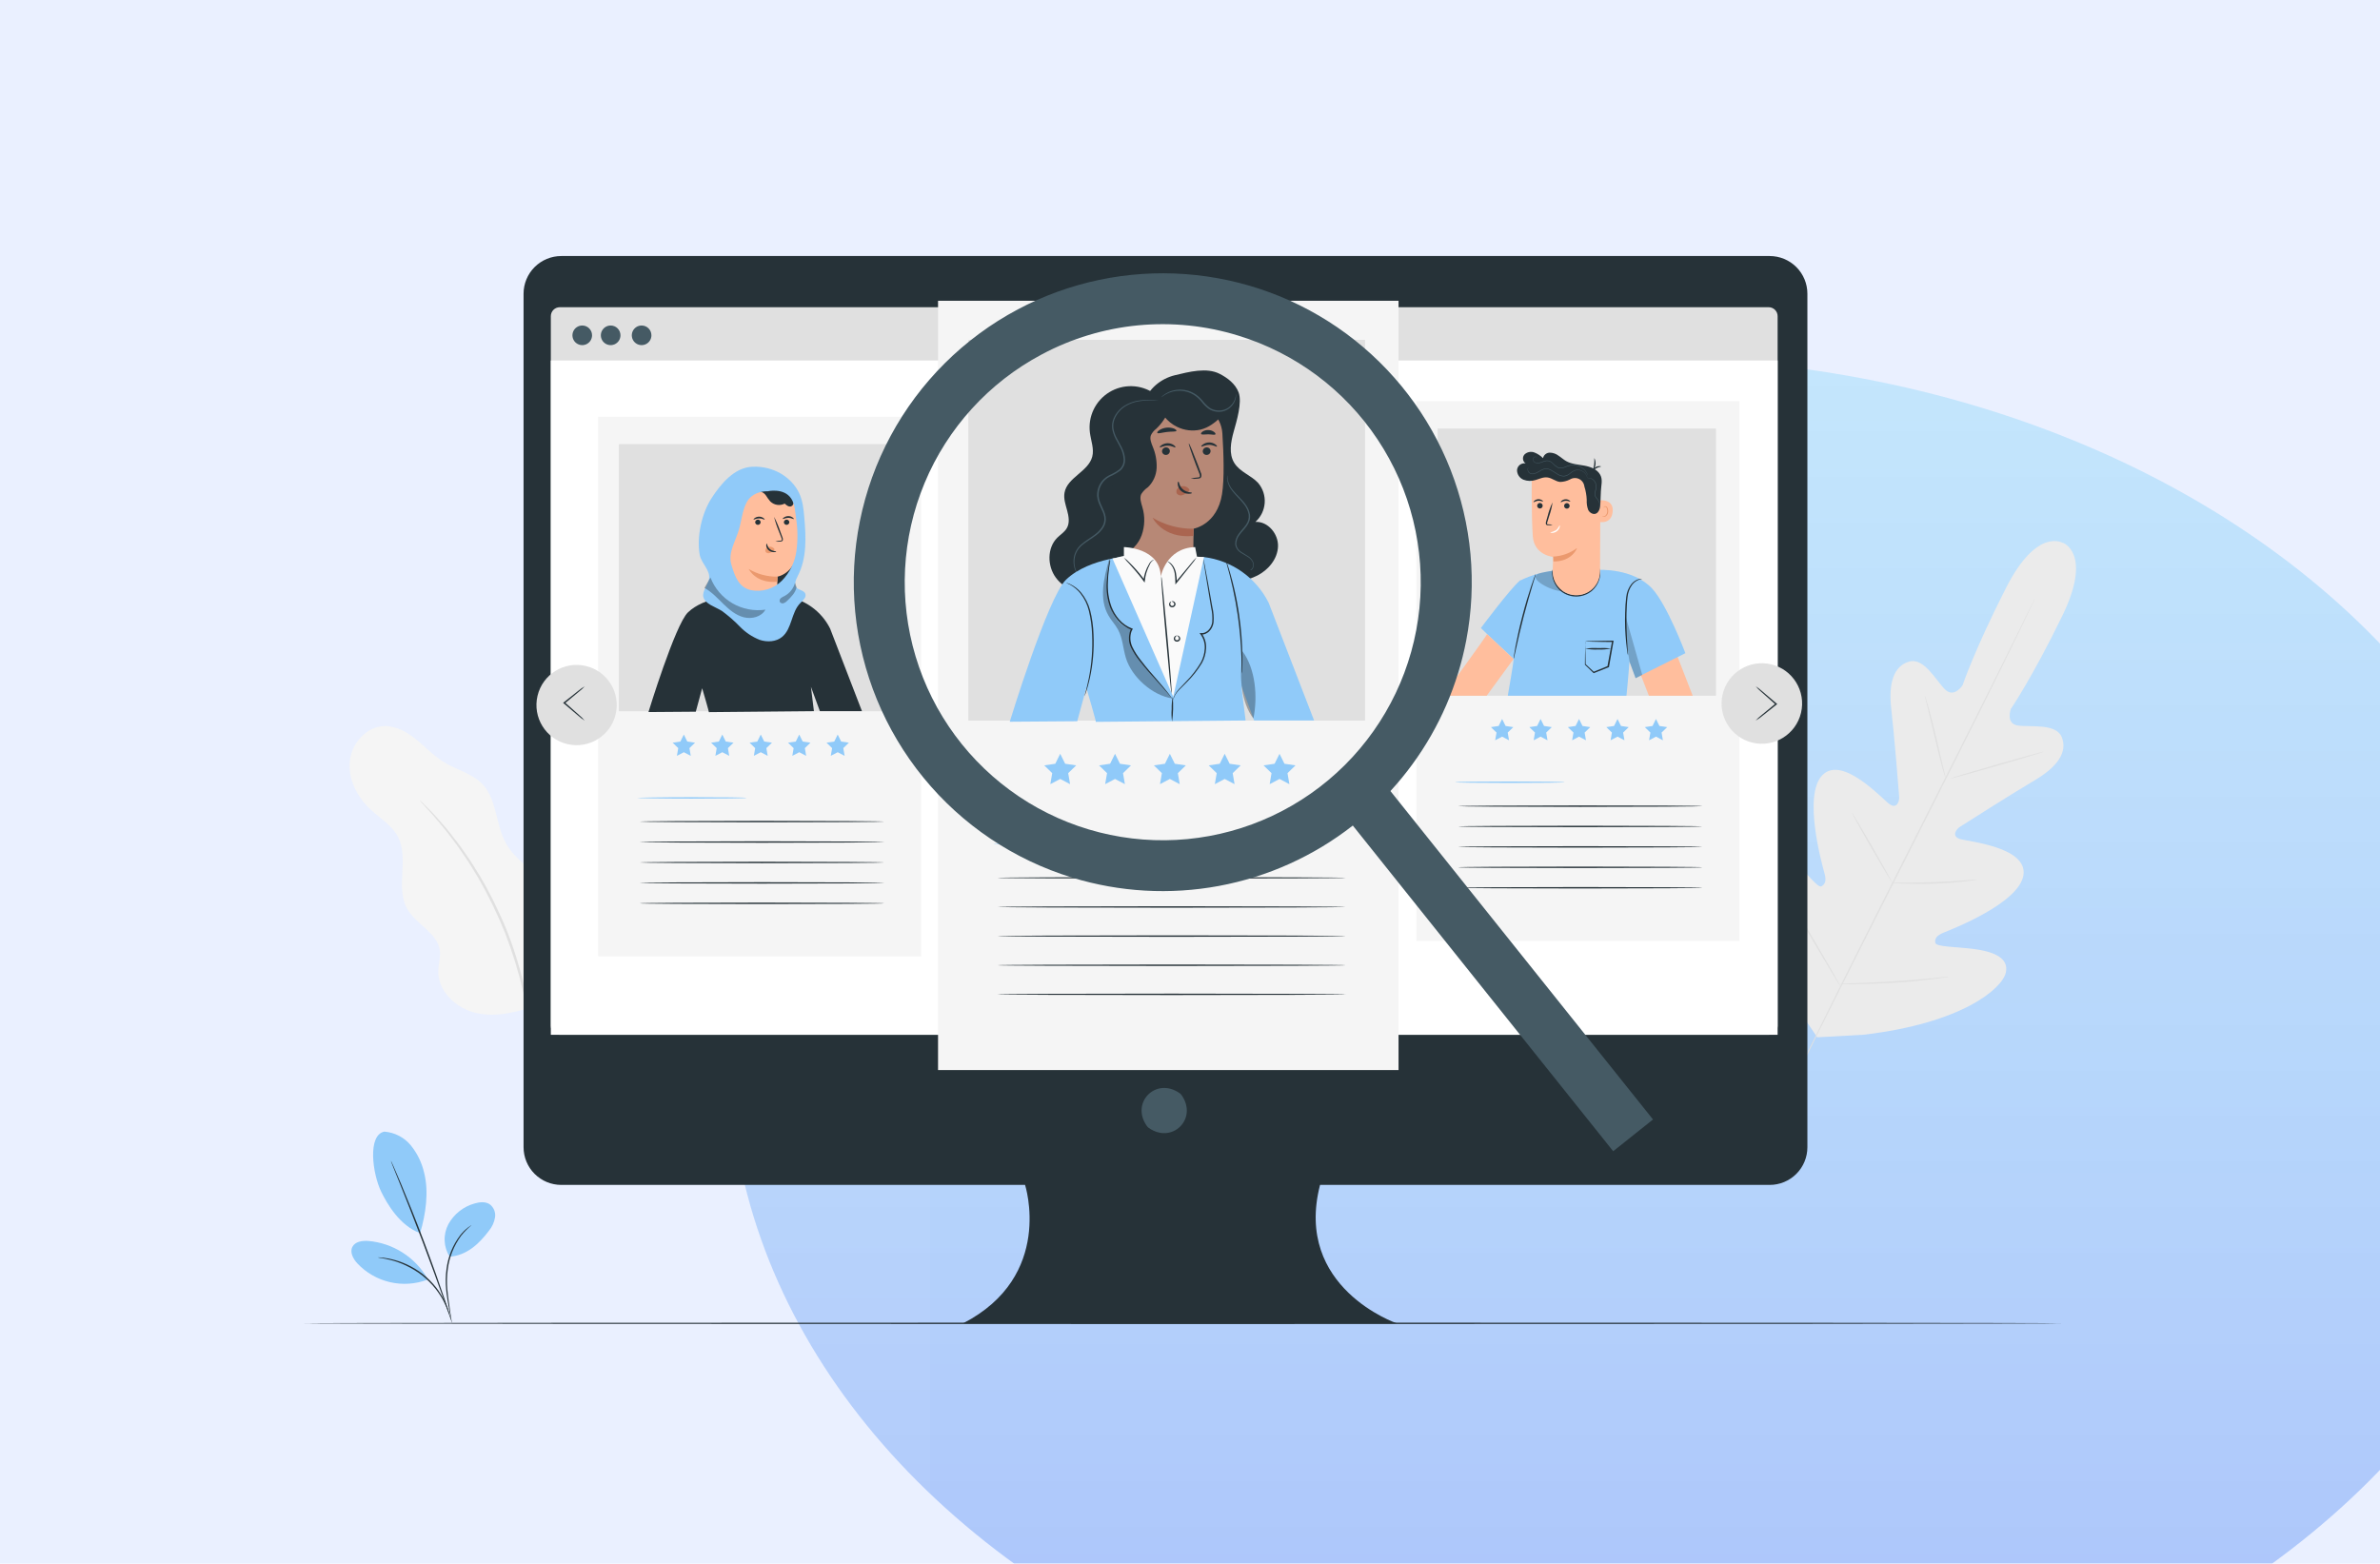 <svg width="5371" height="3529" viewBox="0 0 5371 3529" fill="none" xmlns="http://www.w3.org/2000/svg">
<g clip-path="url(#clip0_2109_17567)">
<rect width="5371" height="3529" fill="#EAF0FF"/>
<g filter="url(#filter0_f_2109_17567)">
<ellipse cx="3708" cy="2385" rx="2062" ry="1577" fill="url(#paint0_linear_2109_17567)" fill-opacity="0.5"/>
</g>
<rect y="589" width="2099" height="6141" fill="url(#paint1_linear_2109_17567)"/>
<path d="M1211.12 2269.46C1256.9 2240.56 1273.58 2203.15 1281.15 2149.5C1284.76 2122.59 1282.55 2095.22 1274.67 2069.24C1266.8 2043.26 1253.44 2019.27 1235.5 1998.9C1205.47 1965.15 1163.05 1942.02 1141.34 1902.44C1118.26 1860.2 1121.67 1804.32 1088.49 1769.52C1065.66 1745.64 1031.05 1737.88 1002.77 1720.76C979.694 1706.81 961.085 1686.71 940.182 1669.65C919.279 1652.6 894.157 1638.14 867.175 1638.64C826.547 1639.82 793.114 1678.15 789.331 1718.66C785.547 1759.16 806.388 1799.29 836.162 1826.83C857.747 1846.93 884.729 1862.81 898.189 1888.86C923.621 1938.11 891.614 2003.42 919.155 2051.5C939.252 2086.67 987.385 2105.27 992.595 2145.47C994.456 2160.23 989.618 2174.99 989.06 2189.88C987.199 2236.4 1028.94 2275.85 1074.35 2286.21C1119.75 2296.57 1167.08 2284.41 1210.81 2269.03" fill="#F5F5F5"/>
<path d="M947.439 1806.42C948.762 1808.46 950.301 1810.36 952.029 1812.07L966.047 1827.58C972.25 1834.15 979.755 1842.34 987.819 1852.39C995.883 1862.44 1005.81 1873.23 1015.3 1886.38L1030.62 1906.6C1035.95 1913.67 1040.85 1921.42 1046.31 1929.24C1057.35 1944.68 1067.65 1962.24 1078.88 1980.47C1102.05 2020.62 1122.38 2062.35 1139.72 2105.34C1156.46 2148.61 1170.12 2193.01 1180.6 2238.2C1184.88 2259.16 1189.35 2279.01 1191.83 2297.87C1193.19 2307.24 1194.87 2316.48 1195.86 2325.1C1196.85 2333.72 1197.6 2342.28 1198.47 2350.35C1200.51 2366.41 1200.76 2381.36 1201.57 2393.76C1202.37 2406.17 1202.62 2417.71 1202.62 2426.76C1202.62 2435.82 1202.62 2442.27 1202.93 2447.6C1202.84 2450.05 1203.01 2452.51 1203.43 2454.92C1203.86 2452.53 1204.07 2450.1 1204.05 2447.67C1204.05 2442.33 1204.48 2435.26 1204.79 2426.76C1205.1 2418.27 1205.35 2406.54 1204.79 2393.64C1204.23 2380.74 1204.3 2366.04 1202.5 2349.85C1201.75 2341.79 1201.01 2333.29 1200.2 2324.48C1199.4 2315.67 1197.78 2306.49 1196.48 2297.06C1194.19 2278.02 1189.91 2258.05 1185.69 2236.96C1175.45 2191.42 1161.85 2146.7 1145 2103.16C1127.59 2059.88 1107 2017.93 1083.4 1977.68C1071.99 1959.45 1061.51 1941.89 1050.22 1926.45C1044.7 1918.63 1039.61 1910.88 1034.22 1903.87L1018.52 1883.77C1008.78 1870.75 998.736 1859.95 990.3 1850.15C981.864 1840.35 974.235 1832.35 967.784 1825.96L952.959 1811.2C951.28 1809.43 949.431 1807.83 947.439 1806.42Z" fill="#E0E0E0"/>
<path d="M4656.32 1225.97C4656.32 1225.97 4598.02 1187.39 4527 1326.89C4455.97 1466.39 4428.99 1546.53 4428.99 1546.53C4428.99 1546.53 4410.38 1575.74 4390.1 1556.64C4369.82 1537.53 4342.52 1483.32 4308.41 1493.12C4273.05 1503.23 4261.39 1542.74 4268.15 1600.74C4274.91 1658.74 4285.02 1786.45 4285.89 1797.99C4286.76 1809.53 4280.25 1826.03 4264.49 1815.17C4248.74 1804.32 4158.05 1703.52 4112.77 1749.3C4067.49 1795.07 4112.77 1953.99 4117.43 1971.17C4122.08 1988.35 4118.6 1995.98 4110.35 2000.32C4102.11 2004.66 4074.81 1967.88 4047.83 1940.22C4020.85 1912.55 3984.75 1885.2 3960.99 1913.86C3937.24 1942.51 3929.42 2061.48 4042.62 2255.01L4100.99 2341.1L4205.26 2335.33C4427.75 2309.34 4518.06 2231.56 4526.56 2195.21C4535.06 2158.87 4491.45 2146.46 4453.12 2141.62C4414.79 2136.78 4369.01 2137.16 4367.46 2127.91C4365.91 2118.67 4369.82 2111.54 4386.5 2104.72C4403.19 2097.89 4557.14 2038.59 4566.38 1974.83C4575.62 1911.06 4440.53 1899.4 4422.42 1893.33C4404.3 1887.25 4413.67 1872.05 4423.28 1865.91C4432.9 1859.77 4541.14 1790.86 4591.38 1761.27C4641.62 1731.68 4666.31 1698.62 4653.1 1664.32C4640.32 1631.2 4580.52 1641.86 4553.17 1637.34C4525.82 1632.81 4537.85 1600.12 4537.85 1600.12C4537.85 1600.12 4585.86 1530.15 4654.34 1389.23C4722.82 1248.3 4655.21 1224.91 4655.21 1224.91" fill="#EBEBEB"/>
<path d="M4592.5 1350.77L4591.19 1353.75L4587.1 1362.49L4571.16 1395.86C4557.26 1424.89 4536.92 1466.7 4511.49 1518.24C4460.75 1621.4 4389.48 1763.32 4310.27 1919.81C4231.06 2076.31 4159.42 2218.04 4108.18 2320.94L4047.58 2442.83L4031.08 2475.95L4026.74 2484.51C4026.26 2485.51 4025.72 2486.49 4025.13 2487.43L4026.43 2484.39L4030.53 2475.7L4046.47 2442.27C4060.36 2413.3 4080.71 2371.5 4106.14 2319.89C4156.88 2216.74 4228.15 2074.82 4307.42 1918.32C4386.69 1761.83 4458.21 1620.16 4509.44 1517.25L4569.86 1395.37L4586.36 1362.18L4590.7 1353.62C4591.88 1351.7 4592.5 1350.77 4592.5 1350.77Z" fill="#E0E0E0"/>
<path d="M4343.83 1570.72C4345 1572.88 4345.92 1575.17 4346.56 1577.54C4348.11 1582.13 4350.09 1588.83 4352.45 1597.14C4357.16 1613.77 4363.06 1636.9 4369.13 1662.58L4384.46 1728.27C4386.32 1736.15 4387.93 1742.78 4389.23 1748.12C4390 1750.51 4390.48 1752.99 4390.66 1755.5C4389.54 1753.26 4388.65 1750.91 4387.99 1748.49C4386.5 1743.9 4384.52 1737.14 4382.22 1728.83C4377.69 1712.14 4372.05 1688.94 4365.97 1663.33C4359.89 1637.71 4354.43 1615.26 4350.22 1597.76L4345.38 1577.91C4344.62 1575.57 4344.1 1573.16 4343.83 1570.72Z" fill="#E0E0E0"/>
<path d="M4400.09 1757.42C4400.09 1756.55 4446.98 1742.29 4505.53 1725.48C4564.09 1708.67 4611.48 1695.77 4611.72 1696.64C4611.97 1697.5 4564.83 1711.77 4506.28 1728.58C4447.72 1745.39 4400.33 1758.42 4400.09 1757.42Z" fill="#E0E0E0"/>
<path d="M4267.6 1992.38C4270.12 1991.98 4272.68 1991.86 4275.22 1992.01H4296.13C4313.74 1992.01 4338.06 1992.01 4364.92 1990.9C4391.77 1989.78 4416.03 1988.23 4433.58 1986.8L4454.42 1985.19C4456.98 1984.89 4459.56 1984.89 4462.11 1985.19C4459.66 1985.97 4457.12 1986.47 4454.55 1986.68C4449.65 1987.42 4442.58 1988.35 4433.83 1989.34C4416.28 1991.33 4391.96 1993.44 4365.04 1994.37C4338.12 1995.3 4313.74 1995.11 4296.07 1994.37C4287.26 1994.06 4280.12 1993.69 4275.22 1993.31C4272.65 1993.31 4270.09 1993 4267.6 1992.38Z" fill="#E0E0E0"/>
<path d="M4179.45 1834.58C4181.1 1836.32 4182.48 1838.28 4183.55 1840.42L4193.6 1856.85C4201.97 1870.81 4213.38 1890.22 4225.79 1911.81C4238.19 1933.4 4249.24 1952.93 4257.11 1967.2L4266.23 1984.2C4267.46 1986.15 4268.48 1988.23 4269.27 1990.4C4267.65 1988.65 4266.27 1986.69 4265.18 1984.57L4255.13 1968.32C4246.75 1954.36 4235.34 1934.95 4222.94 1913.42C4210.53 1891.9 4199.49 1872.24 4191.61 1857.97L4182.49 1841.04C4181.26 1839 4180.24 1836.84 4179.45 1834.58Z" fill="#E0E0E0"/>
<path d="M4036.42 2027C4038.32 2029.36 4040.04 2031.87 4041.57 2034.5C4044.92 2040.02 4049.26 2046.91 4054.53 2055.59C4065.32 2073.39 4080.15 2098.2 4096.28 2125.68C4112.4 2153.16 4126.85 2178.09 4137.21 2196.21C4142.11 2204.95 4146.15 2212.21 4149.31 2217.79C4150.9 2220.37 4152.25 2223.09 4153.34 2225.92C4151.4 2223.58 4149.68 2221.07 4148.19 2218.41L4135.23 2197.39C4124.44 2179.52 4109.61 2154.77 4093.48 2127.29C4077.36 2099.82 4062.9 2074.88 4052.55 2056.71L4040.45 2035.18C4038.85 2032.59 4037.5 2029.85 4036.42 2027Z" fill="#E0E0E0"/>
<path d="M4151.67 2220.4C4154.86 2219.88 4158.1 2219.66 4161.34 2219.72L4187.83 2218.85C4210.16 2218.1 4240.99 2216.92 4275.04 2214.69C4309.09 2212.46 4339.86 2209.73 4361.88 2207.56L4388.24 2204.95C4391.46 2204.47 4394.72 2204.29 4397.98 2204.39C4394.86 2205.29 4391.66 2205.89 4388.43 2206.19C4382.22 2207.19 4373.23 2208.43 4362.13 2209.79C4339.92 2212.58 4309.15 2215.99 4275.29 2217.92C4241.42 2219.84 4210.28 2220.96 4187.95 2221.14C4176.72 2221.14 4167.67 2221.14 4161.4 2221.14C4158.14 2221.21 4154.88 2220.97 4151.67 2220.4Z" fill="#E0E0E0"/>
<path d="M4652.97 2986.62C4652.97 2987.55 3764.61 2988.3 2669.08 2988.3C1573.55 2988.3 685 2987.55 685 2986.62C685 2985.69 1573.17 2985.01 2669.08 2985.01C3764.98 2985.01 4652.97 2985.57 4652.97 2986.62Z" fill="#263238"/>
<path d="M867.609 2554.04C879.113 2554.93 890.319 2558.13 900.553 2563.46C910.786 2568.79 919.835 2576.14 927.156 2585.06C941.724 2603.03 951.973 2624.1 957.115 2646.65C968.218 2690.07 960.713 2740.62 948.059 2783.11C901.6 2766.05 873.254 2716.06 860.476 2690.07C840.317 2648.57 829.028 2561.3 867.609 2553.92" fill="#90CAF9"/>
<path d="M1014.74 2836.27C1007.82 2825.36 1003.92 2812.81 1003.43 2799.9C1002.94 2786.98 1005.88 2774.17 1011.95 2762.77C1018.18 2751.48 1026.6 2741.54 1036.72 2733.54C1046.84 2725.54 1058.45 2719.64 1070.87 2716.18C1082.29 2712.77 1095.69 2711.41 1105.36 2718.11C1109.8 2721.5 1113.23 2726.03 1115.31 2731.22C1117.38 2736.4 1118.02 2742.05 1117.15 2747.57C1115.33 2758.61 1110.63 2768.97 1103.5 2777.59C1080.55 2808.11 1052.76 2833.42 1014.74 2836.27Z" fill="#90CAF9"/>
<path d="M1018.58 2980.17C1017.7 2977.25 1017.03 2974.27 1016.6 2971.24C1015.42 2965.04 1013.87 2956.6 1012.01 2946.43C1008.54 2925.78 1002.95 2896.37 1007.61 2864C1011.01 2836.31 1021.71 2810.02 1038.62 2787.83C1043.84 2781.23 1049.83 2775.3 1056.48 2770.15C1058.25 2768.69 1060.11 2767.37 1062.07 2766.18C1063.39 2765.31 1064.07 2764.94 1064.11 2765.06C1055.42 2772.3 1047.48 2780.41 1040.42 2789.25C1024.31 2811.4 1014.04 2837.26 1010.58 2864.43C1005.93 2896.19 1011.08 2925.34 1013.99 2946.12C1015.61 2956.54 1016.85 2964.73 1017.59 2970.93C1018.27 2973.97 1018.6 2977.07 1018.58 2980.17Z" fill="#263238"/>
<path d="M882.062 2619.61C882.811 2620.74 883.435 2621.94 883.923 2623.2C885.163 2625.87 886.714 2629.41 888.637 2633.63C892.669 2642.68 898.375 2655.89 905.26 2672.27C919.031 2704.96 937.391 2750.49 956.557 2801.16C975.724 2851.84 992.037 2898.17 1003.33 2931.79C1009.03 2948.66 1013.5 2962.31 1016.48 2971.8L1019.83 2982.72C1020.3 2983.95 1020.61 2985.25 1020.76 2986.56C1020.12 2985.4 1019.6 2984.17 1019.21 2982.9C1018.15 2980.17 1016.85 2976.7 1015.24 2972.17C1011.82 2962.43 1007.05 2949.04 1001.22 2932.54C989.308 2899.1 972.684 2852.96 953.518 2802.28C934.351 2751.6 916.425 2706.45 903.151 2673.2L887.458 2634.12C885.784 2629.78 884.419 2626.24 883.303 2623.52C882.761 2622.26 882.345 2620.95 882.062 2619.61Z" fill="#263238"/>
<path d="M964.063 2884.53C950.269 2861.06 931.075 2841.22 908.076 2826.65C885.076 2812.09 858.934 2803.22 831.82 2800.79C818.049 2799.67 801.488 2801.84 795.223 2814.13C788.958 2826.41 797.084 2841.23 806.388 2851.34C826.173 2872.41 851.754 2887.14 879.903 2893.69C908.052 2900.24 937.509 2898.3 964.559 2888.13" fill="#90CAF9"/>
<path d="M852.537 2837.82C855.418 2837.7 858.304 2837.85 861.158 2838.26C864.53 2838.46 867.886 2838.88 871.207 2839.5C875.635 2840.12 880.024 2840.99 884.357 2842.1C889.665 2843.3 894.903 2844.8 900.05 2846.57C905.978 2848.53 911.797 2850.8 917.48 2853.39C930.524 2859.37 942.844 2866.82 954.2 2875.6C965.425 2884.53 975.582 2894.73 984.469 2905.99C988.297 2910.95 991.838 2916.13 995.076 2921.5C998.077 2926.15 1000.81 2930.98 1003.26 2935.95C1005.29 2939.98 1007.07 2944.12 1008.6 2948.35C1009.96 2951.45 1011.08 2954.64 1011.95 2957.91C1012.97 2960.61 1013.7 2963.42 1014.12 2966.28C1013.44 2966.28 1010.21 2954.56 1001.22 2937.07C998.764 2932.27 996.051 2927.61 993.091 2923.11C989.788 2917.93 986.227 2912.92 982.423 2908.1C973.584 2897.12 963.557 2887.16 952.525 2878.39C941.368 2869.76 929.305 2862.38 916.549 2856.37C910.897 2853.63 905.099 2851.21 899.181 2849.11C893.785 2847 888.575 2845.64 883.799 2844.27C864.756 2839.31 852.413 2838.57 852.537 2837.82Z" fill="#263238"/>
<path d="M3993.68 577.842H1266.63C1244.06 577.842 1222.42 586.808 1206.46 602.768C1190.5 618.728 1181.53 640.374 1181.53 662.944V2589.15C1181.53 2611.72 1190.5 2633.37 1206.46 2649.33C1222.42 2665.29 1244.06 2674.25 1266.63 2674.25H2313.29C2313.29 2674.25 2379.84 2880.12 2173.48 2986.63H3152.09C3152.09 2986.63 2919.11 2906.8 2978.97 2674.25H3993.68C4016.25 2674.25 4037.9 2665.29 4053.86 2649.33C4069.82 2633.37 4078.78 2611.72 4078.78 2589.15V662.944C4078.78 640.374 4069.82 618.728 4053.86 602.768C4037.9 586.808 4016.25 577.842 3993.68 577.842Z" fill="#263238"/>
<path d="M2666.54 2471.67C2703.75 2524.71 2645.57 2582.76 2592.54 2545.67C2590.77 2544.42 2589.24 2542.86 2588.01 2541.08C2550.79 2488.11 2608.98 2430.11 2662.01 2467.14C2663.78 2468.36 2665.32 2469.9 2666.54 2471.67Z" fill="#455A64"/>
<path d="M3991.32 693.338H1263.35C1252.14 693.338 1243.06 702.419 1243.06 713.621V2315.24C1243.06 2326.44 1252.14 2335.52 1263.35 2335.52H3991.32C4002.53 2335.52 4011.61 2326.44 4011.61 2315.24V713.621C4011.61 702.419 4002.53 693.338 3991.32 693.338Z" fill="#E0E0E0"/>
<path d="M4011.61 813.609H1243.06V2335.46H4011.61V813.609Z" fill="white"/>
<path d="M1470.08 756.73C1470.1 761.115 1468.81 765.405 1466.38 769.056C1463.95 772.707 1460.49 775.555 1456.44 777.238C1452.39 778.922 1447.94 779.366 1443.64 778.513C1439.33 777.661 1435.38 775.551 1432.28 772.45C1429.18 769.35 1427.07 765.398 1426.22 761.097C1425.37 756.796 1425.81 752.338 1427.49 748.289C1429.18 744.241 1432.03 740.783 1435.68 738.354C1439.33 735.926 1443.62 734.636 1448 734.648C1453.86 734.648 1459.48 736.975 1463.62 741.116C1467.76 745.257 1470.08 750.874 1470.08 756.73Z" fill="#455A64"/>
<path d="M1336.1 756.73C1336.12 761.112 1334.83 765.4 1332.4 769.049C1329.98 772.699 1326.52 775.547 1322.48 777.233C1318.43 778.918 1313.98 779.365 1309.68 778.518C1305.38 777.671 1301.43 775.567 1298.32 772.472C1295.22 769.378 1293.11 765.432 1292.25 761.135C1291.39 756.838 1291.82 752.382 1293.5 748.332C1295.17 744.283 1298.01 740.821 1301.65 738.385C1305.29 735.949 1309.58 734.648 1313.96 734.648C1316.87 734.64 1319.74 735.205 1322.43 736.311C1325.12 737.417 1327.56 739.043 1329.62 741.094C1331.67 743.145 1333.3 745.582 1334.42 748.265C1335.53 750.949 1336.1 753.825 1336.1 756.73Z" fill="#455A64"/>
<path d="M1400.24 756.73C1400.25 761.112 1398.97 765.4 1396.54 769.049C1394.11 772.699 1390.66 775.547 1386.61 777.233C1382.57 778.918 1378.12 779.365 1373.82 778.518C1369.52 777.671 1365.56 775.567 1362.46 772.472C1359.36 769.378 1357.24 765.432 1356.38 761.135C1355.52 756.838 1355.96 752.382 1357.63 748.332C1359.31 744.283 1362.15 740.821 1365.79 738.385C1369.43 735.949 1373.72 734.648 1378.1 734.648C1381 734.64 1383.88 735.205 1386.57 736.311C1389.25 737.417 1391.69 739.043 1393.75 741.094C1395.81 743.145 1397.44 745.582 1398.55 748.265C1399.67 750.949 1400.24 753.825 1400.24 756.73Z" fill="#455A64"/>
<path d="M3925.51 905.348H3196.44V2123.45H3925.51V905.348Z" fill="#F5F5F5"/>
<path d="M3389.84 1622.64L3397.66 1638.45L3415.15 1641.06L3402.5 1653.34L3405.47 1670.77L3389.84 1662.52L3374.21 1670.77L3377.25 1653.34L3364.6 1641.06L3382.03 1638.45L3389.84 1622.64Z" fill="#90CAF9"/>
<path d="M3476.68 1622.64L3484.5 1638.45L3501.99 1641.06L3489.33 1653.34L3492.31 1670.77L3476.68 1662.52L3461.05 1670.77L3464.03 1653.34L3451.37 1641.06L3468.86 1638.45L3476.68 1622.64Z" fill="#90CAF9"/>
<path d="M3563.46 1622.64L3571.27 1638.45L3588.76 1641.06L3576.11 1653.34L3579.09 1670.77L3563.46 1662.52L3547.89 1670.77L3550.87 1653.34L3538.21 1641.06L3555.64 1638.45L3563.46 1622.64Z" fill="#90CAF9"/>
<path d="M3650.3 1622.64L3658.11 1638.45L3675.6 1641.06L3662.95 1653.34L3665.93 1670.77L3650.3 1662.52L3634.66 1670.77L3637.64 1653.34L3624.99 1641.06L3642.48 1638.45L3650.3 1622.64Z" fill="#90CAF9"/>
<path d="M3737.07 1622.64L3744.89 1638.45L3762.38 1641.06L3749.73 1653.34L3752.7 1670.77L3737.07 1662.52L3721.5 1670.77L3724.48 1653.34L3711.83 1641.06L3729.32 1638.45L3737.07 1622.64Z" fill="#90CAF9"/>
<path d="M3531.2 1765.42C3531.2 1766.35 3475.87 1767.04 3407.58 1767.04C3339.29 1767.04 3283.96 1766.35 3283.96 1765.42C3283.96 1764.49 3339.29 1763.81 3407.58 1763.81C3475.87 1763.81 3531.2 1764.56 3531.2 1765.42Z" fill="#90CAF9"/>
<path d="M3841.9 1819.45C3841.9 1820.32 3718.46 1821.06 3566.19 1821.06C3413.91 1821.06 3290.47 1820.32 3290.47 1819.45C3290.47 1818.58 3413.91 1817.84 3566.19 1817.84C3718.46 1817.84 3841.9 1818.21 3841.9 1819.45Z" fill="#263238"/>
<path d="M3841.9 1865.23C3841.9 1866.09 3718.46 1866.84 3566.19 1866.84C3413.91 1866.84 3290.47 1866.09 3290.47 1865.23C3290.47 1864.36 3413.91 1863.61 3566.19 1863.61C3718.46 1863.61 3841.9 1864.36 3841.9 1865.23Z" fill="#263238"/>
<path d="M3841.9 1911.38C3841.9 1912.24 3718.46 1912.99 3566.19 1912.99C3413.91 1912.99 3290.47 1912.24 3290.47 1911.38C3290.47 1910.51 3413.91 1909.76 3566.19 1909.76C3718.46 1909.76 3841.9 1910.45 3841.9 1911.38Z" fill="#263238"/>
<path d="M3841.9 1957.46C3841.9 1958.39 3718.46 1959.07 3566.19 1959.07C3413.91 1959.07 3290.47 1958.39 3290.47 1957.46C3290.47 1956.53 3413.91 1955.85 3566.19 1955.85C3718.46 1955.85 3841.9 1956.59 3841.9 1957.46Z" fill="#263238"/>
<path d="M3841.9 2003.61C3841.9 2004.48 3718.46 2005.22 3566.19 2005.22C3413.91 2005.22 3290.47 2004.48 3290.47 2003.61C3290.47 2002.74 3413.91 2002 3566.19 2002C3718.46 2002 3841.9 2002.68 3841.9 2003.61Z" fill="#263238"/>
<path d="M3872.42 967.19H3244.39V1570.1H3872.42V967.19Z" fill="#E0E0E0"/>
<path d="M3779.13 1465.02L3819.94 1570.16H3721.07L3698.8 1512.91L3779.13 1465.02Z" fill="#FFBE9D"/>
<path d="M3402.68 1570.16H3670.45C3674.61 1530.59 3677.22 1493.18 3677.22 1493.18L3690.99 1530.4L3803.44 1474.14C3803.44 1474.14 3762.57 1365.16 3728.33 1328.25C3684.91 1281.55 3607.31 1286.2 3607.31 1286.2L3506.33 1287.87C3480.49 1290.93 3455.33 1298.27 3431.9 1309.58L3429.42 1310.33V1310.82C3407.58 1329.43 3341.96 1417.39 3341.96 1417.39L3366.15 1440.9L3415.77 1487.11C3415.71 1487.25 3415.67 1487.41 3415.67 1487.57C3415.67 1487.73 3415.71 1487.89 3415.77 1488.04C3416.14 1493.06 3402.68 1570.16 3402.68 1570.16Z" fill="#90CAF9"/>
<path d="M3610.16 1282.6C3610.16 1282.6 3610.47 1283.22 3610.72 1284.4C3611.09 1286.16 3611.32 1287.94 3611.4 1289.73C3611.72 1296.38 3610.8 1303.03 3608.67 1309.33C3605.47 1318.78 3599.8 1327.2 3592.24 1333.71C3582.74 1341.53 3570.91 1345.96 3558.61 1346.31C3546.31 1346.66 3534.24 1342.9 3524.32 1335.63C3516.43 1329.53 3510.31 1321.43 3506.58 1312.19C3504.11 1306.01 3502.83 1299.42 3502.79 1292.77C3502.75 1290.97 3502.88 1289.16 3503.17 1287.38C3503.17 1286.2 3503.48 1285.58 3503.6 1285.58C3503.68 1294.4 3505.41 1303.13 3508.69 1311.32C3512.54 1319.98 3518.54 1327.51 3526.12 1333.22C3535.57 1339.94 3546.95 1343.41 3558.55 1343.08C3570.14 1342.76 3581.32 1338.66 3590.38 1331.42C3597.63 1325.32 3603.18 1317.46 3606.5 1308.59C3609.36 1300.24 3610.6 1291.42 3610.16 1282.6Z" fill="#263238"/>
<path d="M3705.81 1306.54C3705.81 1306.85 3703.08 1306.54 3698.68 1308.4C3692.45 1310.76 3687.03 1314.85 3683.05 1320.19C3677.35 1328.27 3673.86 1337.7 3672.94 1347.54C3671.45 1358.65 3671.14 1371.18 3670.64 1384.2C3669.96 1410.38 3670.95 1433.82 3672.19 1451.19C3672.75 1459.19 3673.31 1465.95 3673.68 1471.41C3674.1 1473.89 3674.2 1476.41 3673.99 1478.92C3673.24 1476.53 3672.72 1474.08 3672.44 1471.6C3671.76 1466.82 3670.76 1459.94 3669.9 1451.38C3667.65 1429.04 3666.82 1406.58 3667.42 1384.14C3667.63 1371.7 3668.5 1359.27 3670.02 1346.92C3671.12 1336.62 3675.02 1326.81 3681.31 1318.58C3685.64 1313.06 3691.58 1309.03 3698.3 1307.04C3700.1 1306.5 3701.95 1306.21 3703.83 1306.17C3705.13 1306.36 3705.81 1306.42 3705.81 1306.54Z" fill="#263238"/>
<path d="M3465.76 1295.25C3465.38 1297.83 3464.75 1300.36 3463.9 1302.82C3462.23 1308.28 3460.18 1315.23 3457.7 1323.23C3452.55 1340.41 3445.67 1364.23 3438.72 1390.78C3431.77 1417.32 3426.31 1441.45 3422.47 1459.01C3420.61 1467.26 3419.06 1474.2 3417.82 1479.79C3417.41 1482.38 3416.72 1484.91 3415.77 1487.35C3415.81 1484.73 3416.08 1482.11 3416.58 1479.54C3417.32 1474.58 3418.56 1467.13 3420.17 1458.57C3423.52 1440.83 3428.73 1416.52 3435.62 1389.97C3442.5 1363.42 3449.82 1339.6 3455.53 1322.55C3458.38 1313.99 3460.8 1307.16 3462.6 1302.45C3463.41 1299.95 3464.47 1297.54 3465.76 1295.25Z" fill="#263238"/>
<path opacity="0.2" d="M3668.84 1391.46L3706.06 1523.33L3691.23 1530.77L3677.46 1493.56C3677.46 1493.56 3663.82 1415.03 3668.84 1391.46Z" fill="black"/>
<g opacity="0.2">
<path d="M3470.11 1295.38C3448.58 1306.29 3501.43 1334.58 3525.56 1334.33L3509.18 1287.44C3509.18 1287.44 3477.3 1291.72 3470.11 1295.38Z" fill="black"/>
</g>
<path d="M3560.98 1343.33C3553.5 1343.84 3546 1342.77 3538.97 1340.19C3531.93 1337.61 3525.52 1333.58 3520.14 1328.37C3514.77 1323.15 3510.55 1316.86 3507.76 1309.9C3504.98 1302.95 3503.69 1295.48 3503.97 1288C3504.59 1270.82 3505.15 1256.98 3505.15 1256.98C3505.15 1256.98 3462.54 1253.26 3459.19 1211.14C3455.84 1169.03 3456.58 1071.71 3456.58 1071.71C3479.86 1059.8 3505.9 1054.31 3532 1055.83C3558.11 1057.35 3583.33 1065.8 3605.08 1080.33L3611.65 1084.67L3610.85 1290.48C3610.72 1303.95 3605.51 1316.88 3596.27 1326.67C3587.02 1336.47 3574.42 1342.42 3560.98 1343.33Z" fill="#FFBE9D"/>
<path d="M3479.47 1145.89C3480.36 1145.03 3480.97 1143.93 3481.23 1142.72C3481.48 1141.51 3481.37 1140.25 3480.91 1139.11C3480.45 1137.96 3479.65 1136.98 3478.63 1136.29C3477.6 1135.6 3476.4 1135.23 3475.16 1135.23C3473.92 1135.23 3472.72 1135.6 3471.69 1136.29C3470.67 1136.98 3469.87 1137.96 3469.41 1139.11C3468.95 1140.25 3468.84 1141.51 3469.09 1142.72C3469.35 1143.93 3469.96 1145.03 3470.85 1145.89C3472.01 1147.01 3473.55 1147.63 3475.16 1147.63C3476.77 1147.63 3478.31 1147.01 3479.47 1145.89Z" fill="#263238"/>
<path d="M3460.8 1133.36C3461.48 1134.04 3465.39 1130.63 3471.22 1130.2C3477.05 1129.76 3481.46 1132.49 3482.01 1131.69C3482.57 1130.88 3481.58 1130.07 3479.66 1128.77C3477.03 1127.17 3473.98 1126.43 3470.91 1126.66C3467.86 1126.91 3464.97 1128.13 3462.66 1130.14C3460.99 1131.69 3460.43 1133.05 3460.8 1133.36Z" fill="#263238"/>
<path d="M3532.44 1136.65C3531.43 1137.36 3530.66 1138.35 3530.21 1139.49C3529.77 1140.64 3529.67 1141.9 3529.94 1143.1C3530.22 1144.3 3530.84 1145.4 3531.74 1146.24C3532.63 1147.09 3533.76 1147.65 3534.97 1147.85C3536.19 1148.06 3537.44 1147.89 3538.56 1147.38C3539.68 1146.87 3540.63 1146.04 3541.27 1144.99C3541.92 1143.94 3542.24 1142.72 3542.19 1141.49C3542.14 1140.26 3541.73 1139.07 3541 1138.08C3540.05 1136.77 3538.61 1135.88 3537.01 1135.62C3535.41 1135.35 3533.77 1135.72 3532.44 1136.65Z" fill="#263238"/>
<path d="M3522.21 1133.55C3522.95 1134.23 3526.86 1130.76 3532.69 1130.32C3538.52 1129.89 3542.86 1132.62 3543.48 1131.81C3544.1 1131 3543.05 1130.2 3541.07 1128.96C3538.49 1127.3 3535.43 1126.56 3532.38 1126.85C3529.33 1127.05 3526.43 1128.25 3524.13 1130.26C3522.39 1131.87 3521.9 1133.24 3522.21 1133.55Z" fill="#263238"/>
<path d="M3503.72 1184.66C3500.64 1183.69 3497.41 1183.25 3494.17 1183.36C3492.62 1183.36 3491.44 1182.98 3491.26 1182.18C3491.11 1180.66 3491.39 1179.14 3492.06 1177.77L3495.85 1165.37C3499.52 1155.09 3502.16 1144.47 3503.72 1133.67C3498.98 1143.49 3495.28 1153.78 3492.68 1164.38C3491.44 1168.59 3490.26 1172.63 3489.15 1176.78C3488.33 1178.75 3488.18 1180.92 3488.71 1182.98C3488.97 1183.56 3489.35 1184.06 3489.84 1184.46C3490.32 1184.86 3490.89 1185.14 3491.51 1185.28C3492.37 1185.43 3493.25 1185.43 3494.11 1185.28C3497.33 1185.63 3500.58 1185.43 3503.72 1184.66Z" fill="#263238"/>
<path d="M3505.09 1256.18C3524.58 1255.23 3543.35 1248.49 3558.99 1236.82C3558.99 1236.82 3548.01 1267.84 3505.71 1267.09L3505.09 1256.18Z" fill="#EB996E"/>
<path d="M3609.79 1129.33C3610.6 1129.02 3644.28 1125.36 3638.94 1157.93C3634.35 1186.02 3604.09 1177.46 3604.15 1176.53C3604.21 1175.6 3609.79 1129.33 3609.79 1129.33Z" fill="#FFBE9D"/>
<path d="M3615.93 1164.13C3615.93 1164.13 3616.37 1164.5 3617.17 1164.93C3618.3 1165.52 3619.61 1165.66 3620.83 1165.31C3622.67 1164.25 3624.21 1162.73 3625.29 1160.91C3626.38 1159.08 3626.98 1157.01 3627.04 1154.89C3627.32 1152.5 3627.04 1150.08 3626.23 1147.81C3626.02 1146.92 3625.61 1146.09 3625.01 1145.39C3624.42 1144.68 3623.67 1144.13 3622.82 1143.78C3622.26 1143.61 3621.66 1143.63 3621.12 1143.84C3620.58 1144.06 3620.13 1144.45 3619.84 1144.96C3619.41 1145.71 3619.84 1146.26 3619.41 1146.26C3618.97 1146.26 3618.85 1145.77 3619.41 1144.65C3619.63 1143.97 3620.07 1143.39 3620.65 1142.98C3621.46 1142.46 3622.44 1142.28 3623.38 1142.48C3624.51 1142.78 3625.55 1143.38 3626.39 1144.2C3627.23 1145.03 3627.84 1146.06 3628.15 1147.19C3629.14 1149.7 3629.52 1152.39 3629.27 1155.07C3629.21 1157.57 3628.43 1159.99 3627 1162.04C3625.58 1164.1 3623.59 1165.68 3621.27 1166.61C3620.5 1166.78 3619.71 1166.77 3618.94 1166.58C3618.18 1166.4 3617.47 1166.05 3616.86 1165.55C3615.93 1164.81 3615.81 1164.19 3615.93 1164.13Z" fill="#EB996E"/>
<path d="M3602.72 1158.61C3596.21 1162.52 3587.34 1157.61 3584.11 1150.79C3581.48 1143.63 3580.36 1136.01 3580.82 1128.4C3580.45 1118.03 3578.66 1107.76 3575.49 1097.88C3575.08 1094.27 3573.76 1090.82 3571.65 1087.85C3569.54 1084.89 3566.71 1082.51 3563.43 1080.95C3560.14 1079.38 3556.51 1078.68 3552.88 1078.91C3549.25 1079.14 3545.74 1080.29 3542.68 1082.25C3535.87 1085.65 3528.39 1087.52 3520.78 1087.71C3510.8 1086.84 3502.55 1078.96 3492.56 1077.6C3482.57 1076.23 3474.51 1080.76 3465.52 1083.31C3456.58 1086.27 3446.89 1086.05 3438.1 1082.69C3433.77 1080.93 3430.06 1077.92 3427.46 1074.04C3424.87 1070.16 3423.49 1065.59 3423.52 1060.91C3423.7 1058.62 3424.35 1056.38 3425.44 1054.35C3426.52 1052.32 3428.02 1050.54 3429.84 1049.12C3431.66 1047.7 3433.75 1046.68 3435.98 1046.11C3438.21 1045.55 3440.54 1045.45 3442.81 1045.84C3441.21 1044.75 3439.86 1043.33 3438.86 1041.67C3437.86 1040.01 3437.23 1038.15 3437.01 1036.23C3436.79 1034.3 3436.99 1032.35 3437.6 1030.51C3438.2 1028.67 3439.2 1026.98 3440.52 1025.56C3443.42 1022.85 3447.01 1021 3450.9 1020.22C3454.79 1019.45 3458.82 1019.77 3462.54 1021.15C3469.91 1024 3476.59 1028.38 3482.14 1033.99C3482.9 1030.55 3484.79 1027.45 3487.51 1025.21C3490.23 1022.96 3493.62 1021.69 3497.15 1021.59C3504.33 1021.62 3511.3 1023.99 3517 1028.35C3523.2 1032.32 3528.23 1037.16 3534.49 1040.75C3546.9 1047.64 3561.66 1048.38 3575.61 1050.93C3589.57 1053.47 3604.52 1059.11 3611.28 1071.64C3617.48 1082.62 3613.27 1095.84 3612.77 1108.36C3612.27 1120.89 3612.21 1124.31 3611.59 1136.53C3611.47 1136.09 3612.27 1153.09 3602.72 1158.61Z" fill="#263238"/>
<path d="M3498.45 1201.72C3498.45 1202.09 3500 1202.77 3502.86 1202.71C3506.58 1202.59 3510.18 1201.34 3513.17 1199.12C3516.16 1196.91 3518.41 1193.83 3519.6 1190.3C3520.47 1187.57 3520.22 1185.84 3519.6 1185.78C3518.98 1185.71 3517.31 1191.98 3511.17 1196.82C3507.21 1199.11 3502.92 1200.76 3498.45 1201.72Z" fill="white"/>
<path d="M3450.01 1054.46C3449.03 1055.14 3448.28 1056.09 3447.83 1057.19C3447.38 1058.29 3447.25 1059.5 3447.47 1060.67C3447.74 1063.31 3448.97 1065.76 3450.94 1067.55C3452.31 1068.64 3453.9 1069.42 3455.61 1069.83C3457.31 1070.23 3459.09 1070.26 3460.8 1069.91C3464.91 1069.12 3468.83 1067.54 3472.34 1065.26C3476.16 1062.62 3480.34 1060.53 3484.74 1059.05C3489.77 1057.99 3495.02 1058.78 3499.51 1061.29C3504.28 1063.64 3508.75 1067.05 3513.71 1070.09C3518.38 1073.43 3523.97 1075.23 3529.71 1075.24C3535.03 1074.55 3540 1072.21 3543.92 1068.54C3547.42 1065.46 3551.49 1063.08 3555.89 1061.53C3559.8 1060.59 3563.9 1060.83 3567.67 1062.22C3573.26 1064.23 3577.86 1068.31 3580.51 1073.63C3581.33 1075.63 3581.93 1077.71 3582.31 1079.83C3582.31 1077.69 3581.85 1075.57 3580.95 1073.63C3579.69 1070.87 3577.89 1068.38 3575.67 1066.32C3573.44 1064.25 3570.83 1062.65 3567.99 1061.6C3564.03 1060.06 3559.71 1059.76 3555.58 1060.73C3550.99 1062.22 3546.77 1064.65 3543.17 1067.86C3539.34 1071.23 3534.59 1073.39 3529.53 1074.06C3524.02 1074.02 3518.67 1072.26 3514.21 1069.04C3509.37 1066.06 3504.84 1062.84 3499.88 1060.23C3495.15 1057.63 3489.65 1056.81 3484.37 1057.94C3479.97 1059.43 3475.8 1061.51 3471.97 1064.14C3468.58 1066.39 3464.79 1067.97 3460.8 1068.79C3459.2 1069.16 3457.53 1069.17 3455.92 1068.82C3454.31 1068.46 3452.8 1067.75 3451.5 1066.74C3449.65 1065.14 3448.42 1062.95 3448.02 1060.54C3447.83 1059.44 3447.91 1058.32 3448.26 1057.26C3448.61 1056.2 3449.21 1055.24 3450.01 1054.46Z" fill="#455A64"/>
<path d="M3468.68 1032.26C3468.37 1031.8 3467.94 1031.43 3467.44 1031.2C3466.71 1030.85 3465.92 1030.67 3465.11 1030.67C3464.31 1030.67 3463.51 1030.85 3462.79 1031.2C3461.59 1031.7 3460.6 1032.58 3459.96 1033.7C3459.32 1034.82 3459.07 1036.13 3459.25 1037.41C3459.49 1039.1 3460.19 1040.7 3461.29 1042.01C3462.39 1043.33 3463.83 1044.31 3465.45 1044.85C3469.35 1045.99 3473.52 1045.79 3477.3 1044.29C3481.45 1042.62 3485.75 1041.33 3490.14 1040.44C3492.55 1040.27 3494.97 1040.63 3497.23 1041.51C3499.48 1042.39 3501.51 1043.77 3503.17 1045.53C3506.75 1049.56 3510.93 1053.01 3515.57 1055.77C3518.18 1056.68 3520.94 1057.07 3523.7 1056.91C3526.46 1056.75 3529.15 1056.05 3531.64 1054.83C3536.12 1052.75 3540.85 1051.25 3545.72 1050.37C3552.67 1049.42 3559.75 1050.6 3566.02 1053.74C3572.3 1056.89 3577.48 1061.85 3580.89 1067.98C3582.87 1071.52 3583.49 1073.69 3583.62 1073.63C3583.11 1071.6 3582.33 1069.64 3581.32 1067.8C3578.66 1062.66 3574.76 1058.27 3569.97 1055.02C3562.8 1050.18 3554.11 1048.13 3545.53 1049.25C3540.59 1050.13 3535.77 1051.63 3531.2 1053.72C3528.87 1054.88 3526.33 1055.56 3523.73 1055.72C3521.13 1055.88 3518.52 1055.51 3516.07 1054.65C3511.46 1051.95 3507.28 1048.58 3503.66 1044.66C3501.9 1042.78 3499.73 1041.32 3497.33 1040.4C3494.92 1039.48 3492.34 1039.11 3489.77 1039.33C3485.3 1040.22 3480.94 1041.58 3476.74 1043.36C3473.26 1044.77 3469.41 1045.03 3465.76 1044.1C3464.27 1043.64 3462.94 1042.77 3461.91 1041.59C3460.89 1040.4 3460.23 1038.95 3459.99 1037.41C3459.79 1036.24 3459.98 1035.05 3460.55 1034.01C3461.11 1032.97 3462.01 1032.16 3463.1 1031.7C3463.78 1031.38 3464.52 1031.21 3465.27 1031.21C3466.02 1031.21 3466.76 1031.38 3467.44 1031.7C3468.31 1031.7 3468.62 1032.32 3468.68 1032.26Z" fill="#455A64"/>
<path d="M3593.23 1065.26C3594.04 1065.57 3596.33 1060.48 3601.79 1057.13C3607.25 1053.78 3612.71 1053.84 3612.77 1052.97C3612.83 1052.11 3611.47 1051.98 3609.05 1051.92C3605.9 1052 3602.84 1052.92 3600.18 1054.59C3597.51 1056.26 3595.35 1058.61 3593.91 1061.41C3592.92 1063.64 3592.86 1065.13 3593.23 1065.26Z" fill="#263238"/>
<path d="M3598.19 1034.06C3597.32 1034.06 3598.56 1040.63 3597.51 1048.38C3596.46 1056.14 3593.85 1061.97 3594.59 1062.4C3597.84 1058.52 3599.91 1053.78 3600.54 1048.76C3601.18 1043.73 3600.37 1038.63 3598.19 1034.06Z" fill="#263238"/>
<path d="M3608.06 1147.13C3609.2 1145.37 3609.96 1143.39 3610.27 1141.31C3610.58 1139.24 3610.44 1137.12 3609.85 1135.1C3608.59 1130.75 3606.27 1126.79 3603.09 1123.56C3601.46 1121.64 3600.35 1119.34 3599.87 1116.86C3599.65 1114.14 3599.99 1111.39 3600.86 1108.8C3602.57 1103.51 3602.89 1097.87 3601.79 1092.42C3600.8 1087.91 3598.11 1083.96 3594.28 1081.38C3591.71 1079.69 3588.68 1078.85 3585.6 1078.96C3584.48 1079.01 3583.38 1079.29 3582.38 1079.77C3582.38 1079.77 3583.55 1079.77 3585.6 1079.46C3588.54 1079.5 3591.39 1080.43 3593.79 1082.13C3597.37 1084.61 3599.84 1088.4 3600.67 1092.67C3601.69 1097.94 3601.35 1103.39 3599.68 1108.49C3598.77 1111.24 3598.43 1114.16 3598.69 1117.05C3599.22 1119.71 3600.44 1122.19 3602.22 1124.24C3605.33 1127.33 3607.65 1131.11 3608.99 1135.28C3609.64 1138.16 3609.64 1141.15 3608.99 1144.03C3608.78 1145.09 3608.47 1146.13 3608.06 1147.13Z" fill="#455A64"/>
<path d="M3577.41 1447.28C3577.49 1448.63 3577.49 1449.97 3577.41 1451.32C3577.41 1454.23 3577.41 1457.52 3577.72 1461.98C3577.72 1471.16 3578.28 1484.07 3578.41 1499.64L3578.03 1498.64L3597.14 1516.44H3595.53L3628.4 1503.11L3627.47 1504.35C3627.6 1503.31 3627.79 1502.27 3628.03 1501.25C3631.63 1481.71 3634.97 1463.29 3637.95 1447.28L3639.38 1448.96C3621.08 1448.96 3605.7 1448.52 3594.72 1448.28L3581.88 1447.9C3580.38 1447.82 3578.88 1447.61 3577.41 1447.28C3578.81 1447.07 3580.22 1446.97 3581.63 1446.97L3594.04 1446.6C3604.89 1446.6 3620.65 1445.98 3639.57 1445.86H3641.24V1447.53C3638.39 1463.6 3635.04 1482.02 3631.69 1501.56L3631.13 1504.66V1505.53L3630.32 1505.9L3597.39 1518.99L3596.46 1519.36L3595.77 1518.68L3577.17 1500.63L3576.73 1500.19V1499.64C3576.73 1483.51 3577.17 1470.23 3577.41 1461.18C3577.41 1457.02 3577.41 1453.61 3577.79 1450.76C3577.51 1449.62 3577.39 1448.45 3577.41 1447.28Z" fill="#263238"/>
<path d="M3635.78 1463.47C3626.18 1465.6 3616.33 1466.42 3606.5 1465.89C3596.67 1466.45 3586.8 1465.69 3577.17 1463.66C3586.9 1462.48 3596.71 1462.15 3606.5 1462.67C3616.27 1462.11 3626.06 1462.38 3635.78 1463.47Z" fill="#263238"/>
<path d="M3355.79 1431.09C3357.09 1432.4 3256.54 1570.16 3256.54 1570.16H3355.11L3415.58 1487.29L3355.79 1431.09Z" fill="#FFBE9D"/>
<path d="M3156.12 678.823H2116.91V2415.04H3156.12V678.823Z" fill="#F5F5F5"/>
<path d="M2392.62 1701.23L2403.73 1723.74L2428.66 1727.4L2410.61 1744.96L2414.89 1769.77L2392.62 1758.04L2370.29 1769.77L2374.57 1744.96L2356.58 1727.4L2381.46 1723.74L2392.62 1701.23Z" fill="#90CAF9"/>
<path d="M2516.31 1701.23L2527.47 1723.74L2552.34 1727.4L2534.36 1744.96L2538.57 1769.77L2516.31 1758.04L2494.04 1769.77L2498.32 1744.96L2480.27 1727.4L2505.2 1723.74L2516.31 1701.23Z" fill="#90CAF9"/>
<path d="M2640.05 1701.23L2651.22 1723.74L2676.09 1727.4L2658.1 1744.96L2662.32 1769.77L2640.05 1758.04L2617.78 1769.77L2622.06 1744.96L2604.01 1727.4L2628.95 1723.74L2640.05 1701.23Z" fill="#90CAF9"/>
<path d="M2763.8 1701.23L2774.96 1723.74L2799.83 1727.4L2781.85 1744.96L2786.06 1769.77L2763.8 1758.04L2741.53 1769.77L2745.81 1744.96L2727.76 1727.4L2752.63 1723.74L2763.8 1701.23Z" fill="#90CAF9"/>
<path d="M2887.54 1701.23L2898.64 1723.74L2923.58 1727.4L2905.53 1744.96L2909.81 1769.77L2887.54 1758.04L2865.27 1769.77L2869.49 1744.96L2851.5 1727.4L2876.38 1723.74L2887.54 1701.23Z" fill="#90CAF9"/>
<path d="M2594.09 1904.74C2594.09 1905.61 2515.19 1906.35 2417.87 1906.35C2320.55 1906.35 2241.65 1905.61 2241.65 1904.74C2241.65 1903.87 2320.55 1903.13 2417.87 1903.13C2515.19 1903.13 2594.09 1903.81 2594.09 1904.74Z" fill="#90CAF9"/>
<path d="M3036.9 1981.22C3036.9 1982.15 2860.93 1982.83 2643.96 1982.83C2426.99 1982.83 2250.95 1982.15 2250.95 1981.22C2250.95 1980.29 2426.86 1979.61 2643.96 1979.61C2861.06 1979.61 3036.9 1980.35 3036.9 1981.22Z" fill="#263238"/>
<path d="M3036.9 2046.97C3036.9 2047.84 2860.93 2048.58 2643.96 2048.58C2426.99 2048.58 2250.95 2047.84 2250.95 2046.97C2250.95 2046.1 2426.86 2045.36 2643.96 2045.36C2861.06 2045.36 3036.9 2046.1 3036.9 2046.97Z" fill="#263238"/>
<path d="M3036.9 2112.72C3036.9 2113.59 2860.93 2114.33 2643.96 2114.33C2426.99 2114.33 2250.95 2113.59 2250.95 2112.72C2250.95 2111.85 2426.86 2111.1 2643.96 2111.1C2861.06 2111.1 3036.9 2111.79 3036.9 2112.72Z" fill="#263238"/>
<path d="M3036.9 2178.47C3036.9 2179.34 2860.93 2180.08 2643.96 2180.08C2426.99 2180.08 2250.95 2179.34 2250.95 2178.47C2250.95 2177.6 2426.86 2176.85 2643.96 2176.85C2861.06 2176.85 3036.9 2177.54 3036.9 2178.47Z" fill="#263238"/>
<path d="M3036.9 2244.15C3036.9 2245.08 2860.93 2245.77 2643.96 2245.77C2426.99 2245.77 2250.95 2245.08 2250.95 2244.15C2250.95 2243.22 2426.86 2242.54 2643.96 2242.54C2861.06 2242.54 3036.9 2243.29 3036.9 2244.15Z" fill="#263238"/>
<path d="M3080.45 766.964H2185.26V1626.36H3080.45V766.964Z" fill="#E0E0E0"/>
<path d="M2581.56 909.38C2590.92 877.932 2619.71 854.423 2651.59 846.794C2683.47 839.165 2723.04 828.744 2752.26 843.631C2770.49 852.935 2787.99 866.457 2795.18 885.623C2803.68 908.388 2790.59 950.814 2784.08 974.199C2777.57 997.583 2772.67 1024.32 2785.51 1044.91C2798.35 1065.5 2823.59 1072.7 2839.47 1090.19C2850.01 1102.77 2855.25 1118.97 2854.05 1135.34C2852.86 1151.71 2845.34 1166.98 2833.08 1177.9C2861.3 1176.22 2885.12 1205 2884.13 1233.23C2883.14 1261.45 2862.48 1286.26 2837.3 1299.04C2812.12 1311.82 2783.02 1314.48 2754.8 1314.54C2719.76 1314.6 2684.81 1310.96 2650.53 1303.69C2622.31 1297.49 2592.85 1288.25 2574.49 1265.98C2557.55 1245.51 2552.9 1217.6 2552.84 1191.05C2552.84 1097.2 2601.97 1004.16 2580.57 912.729" fill="#263238"/>
<path d="M2604.45 887.794C2589.68 877.687 2572.3 872.054 2554.41 871.572C2536.52 871.089 2518.87 875.778 2503.57 885.075C2488.28 894.371 2475.99 907.882 2468.18 923.987C2460.37 940.092 2457.38 958.108 2459.55 975.874C2461.84 994.482 2469.6 1013.09 2464.88 1030.77C2456.01 1064.45 2408.56 1077.54 2402.36 1111.78C2399.88 1125.3 2404.66 1138.88 2408.25 1152.09C2411.85 1165.31 2414.46 1180.25 2407.38 1192.16C2402.3 1200.97 2393.12 1206.49 2385.92 1213.63C2362.85 1236.7 2363.28 1277.2 2382.64 1303.57C2401.99 1329.93 2436.23 1342.52 2468.85 1341.46C2501.48 1340.41 2532.74 1327.2 2560.59 1310.14" fill="#263238"/>
<path d="M2535.91 925.507L2536.34 947.775L2540.81 1281.92C2541.3 1320.75 2575.11 1351.2 2616.6 1350.15C2658.6 1349.22 2692.65 1316.78 2692.77 1277.58C2692.77 1236.45 2693.77 1193.16 2693.77 1193.16C2693.77 1193.16 2746.8 1184.35 2757.78 1115.19C2763.24 1080.82 2761.5 1024.44 2758.59 978.355C2758 968.498 2755.41 958.864 2750.99 950.034C2746.57 941.205 2740.41 933.364 2732.87 926.985C2725.33 920.607 2716.58 915.824 2707.14 912.926C2697.7 910.028 2687.77 909.075 2677.95 910.125L2535.91 925.507Z" fill="#B78876"/>
<path d="M2731.98 1017.8C2731.99 1020.11 2731.11 1022.34 2729.51 1024.01C2727.91 1025.68 2725.72 1026.66 2723.42 1026.74C2722.29 1026.83 2721.15 1026.69 2720.08 1026.34C2719 1025.98 2718.01 1025.42 2717.16 1024.67C2716.31 1023.92 2715.62 1023.01 2715.13 1021.99C2714.63 1020.97 2714.35 1019.87 2714.3 1018.73C2714.26 1016.43 2715.13 1014.2 2716.72 1012.53C2718.31 1010.86 2720.49 1009.88 2722.8 1009.8C2723.93 1009.71 2725.07 1009.84 2726.14 1010.2C2727.22 1010.55 2728.22 1011.12 2729.07 1011.87C2729.93 1012.61 2730.63 1013.52 2731.13 1014.54C2731.62 1015.56 2731.91 1016.67 2731.98 1017.8Z" fill="#263238"/>
<path d="M2746.24 1007.88C2745.13 1009 2738.43 1004.03 2728.87 1004.03C2719.32 1004.03 2712.31 1008.87 2711.32 1007.69C2710.33 1006.52 2711.88 1005.09 2714.98 1002.86C2719.11 1000.03 2723.99 998.515 2729 998.514C2733.96 998.508 2738.81 1000.07 2742.83 1002.98C2745.87 1005.21 2746.86 1007.32 2746.24 1007.88Z" fill="#263238"/>
<path d="M2640.05 1017.8C2640.07 1020.11 2639.18 1022.34 2637.58 1024.01C2635.99 1025.68 2633.8 1026.66 2631.49 1026.74C2630.37 1026.81 2629.24 1026.66 2628.17 1026.3C2627.1 1025.94 2626.12 1025.37 2625.27 1024.63C2624.42 1023.89 2623.73 1022.98 2623.23 1021.97C2622.74 1020.96 2622.44 1019.86 2622.37 1018.73C2622.34 1016.42 2623.22 1014.18 2624.82 1012.51C2626.42 1010.84 2628.62 1009.87 2630.93 1009.8C2632.06 1009.71 2633.2 1009.85 2634.27 1010.2C2635.35 1010.56 2636.34 1011.12 2637.19 1011.87C2638.04 1012.62 2638.73 1013.53 2639.22 1014.55C2639.71 1015.57 2640 1016.67 2640.05 1017.8Z" fill="#263238"/>
<path d="M2652.58 1009.62C2651.46 1010.8 2644.7 1005.83 2635.21 1005.83C2625.72 1005.83 2618.65 1010.67 2617.6 1009.49C2616.54 1008.31 2618.22 1006.89 2621.26 1004.65C2625.4 1001.82 2630.31 1000.3 2635.34 1000.31C2640.3 1000.31 2645.14 1001.87 2649.17 1004.78C2652.08 1006.89 2653.2 1009.12 2652.58 1009.62Z" fill="#263238"/>
<path d="M2687.19 1080.39C2692.22 1078.81 2697.43 1077.88 2702.7 1077.6C2705.12 1077.6 2707.41 1076.85 2707.85 1075.18C2708.05 1072.67 2707.49 1070.16 2706.23 1067.98L2698.98 1049.38C2688.99 1022.95 2681.73 1001.24 2682.85 1000.81C2683.97 1000.37 2692.84 1021.53 2702.88 1047.95C2705.3 1054.46 2707.6 1060.67 2709.77 1066.56C2711.33 1069.49 2711.77 1072.88 2711.01 1076.11C2710.66 1076.97 2710.12 1077.74 2709.43 1078.36C2708.75 1078.98 2707.93 1079.44 2707.04 1079.71C2705.68 1080.06 2704.29 1080.24 2702.88 1080.27C2697.68 1080.98 2692.41 1081.02 2687.19 1080.39Z" fill="#263238"/>
<path d="M2693.77 1193.34C2661.2 1193.8 2629.14 1185.21 2601.16 1168.53C2601.16 1168.53 2623.61 1216.04 2692.84 1209.59L2693.77 1193.34Z" fill="#AA6550"/>
<path d="M2683.16 1103.4C2681.31 1101.15 2678.93 1099.41 2676.23 1098.32C2673.53 1097.24 2670.6 1096.85 2667.71 1097.2C2665.61 1097.38 2663.57 1097.99 2661.71 1099C2659.86 1100 2658.23 1101.37 2656.92 1103.03C2655.63 1104.61 2654.86 1106.55 2654.72 1108.58C2654.57 1110.61 2655.06 1112.64 2656.12 1114.38C2657.64 1116.07 2659.64 1117.27 2661.84 1117.83C2664.05 1118.39 2666.37 1118.29 2668.52 1117.54C2673.09 1115.97 2677.31 1113.5 2680.93 1110.29C2681.97 1109.48 2682.89 1108.52 2683.66 1107.43C2684.01 1106.91 2684.2 1106.3 2684.2 1105.67C2684.2 1105.04 2684.01 1104.42 2683.66 1103.9" fill="#AA6550"/>
<path d="M2659.4 1087.03C2660.95 1087.03 2660.95 1097.26 2669.82 1104.64C2678.69 1112.02 2689.73 1110.85 2689.8 1112.27C2689.86 1113.7 2687.38 1114.32 2682.73 1114.44C2676.66 1114.5 2670.76 1112.44 2666.04 1108.61C2661.54 1104.91 2658.64 1099.63 2657.91 1093.85C2657.23 1089.51 2658.41 1086.97 2659.4 1087.03Z" fill="#263238"/>
<path d="M2592.17 893.129C2592.17 892.26 2593.28 891.826 2593.84 892.074C2594.4 892.322 2594.65 893.191 2594.27 894.059C2594.16 894.411 2593.92 894.707 2593.6 894.891C2593.28 895.074 2592.9 895.132 2592.54 895.052C2592.24 894.839 2592.04 894.522 2591.97 894.164C2591.9 893.807 2591.97 893.436 2592.17 893.129Z" fill="#263238"/>
<path d="M2532.25 1252.64C2542.39 1248.81 2551.59 1242.84 2559.21 1235.14C2566.83 1227.43 2572.7 1218.17 2576.41 1207.98C2583.69 1187.43 2584.21 1165.09 2577.9 1144.22C2575.17 1134.6 2571.32 1124.06 2575.54 1115C2579.48 1108.89 2584.6 1103.64 2590.61 1099.56C2602.45 1088.12 2609.47 1072.58 2610.22 1056.14C2610.85 1039.75 2607.86 1023.42 2601.47 1008.31C2598.18 999.941 2594.21 990.76 2597.25 982.325C2600.04 976.572 2604.16 971.573 2609.29 967.748C2619.12 958.518 2627.25 947.619 2633.29 935.556C2637.51 927.058 2640.67 916.947 2636.58 908.202C2631.55 897.781 2618.53 894.556 2607.05 893.687C2579.64 891.578 2549.37 897.657 2531.94 918.87C2516.37 937.851 2514.57 964.337 2513.33 988.962C2509.85 1066.37 2506.38 1144.59 2519.53 1220.95" fill="#263238"/>
<path d="M2784.82 917.816C2781 920.124 2777.05 922.196 2772.98 924.019C2769.39 926.609 2766.05 929.515 2762.99 932.703C2761.19 934.439 2759.27 936.362 2757.53 938.347L2756.29 939.836L2754.31 941.821L2749.53 946.349C2744.92 950.64 2739.96 954.54 2734.71 958.01C2726.93 963.428 2718.22 967.38 2709.03 969.671C2691.34 973.62 2672.83 971.433 2656.55 963.468C2645.33 958.066 2635.48 950.175 2627.77 940.394C2615.98 924.701 2614.19 911.985 2619.58 905.1C2624.98 898.215 2638.69 898.897 2653.94 902.929C2661.38 904.865 2668.92 906.357 2676.52 907.395C2682.5 908.251 2688.59 908.083 2694.51 906.899C2697.41 906.245 2700.22 905.245 2702.88 903.922C2706.79 902.185 2711.63 899.642 2717.21 896.975C2720 895.672 2722.92 894.369 2726.08 893.129C2727.63 892.509 2729.31 891.95 2730.92 891.392C2732.53 890.834 2734.58 890.152 2736.38 889.717C2743.14 887.964 2750.15 887.397 2757.1 888.043C2762.61 888.252 2768.01 889.686 2772.9 892.239C2777.79 894.792 2782.06 898.402 2785.38 902.805C2787.12 904.951 2788.02 907.655 2787.92 910.415C2787.82 913.176 2786.72 915.805 2784.82 917.816Z" fill="#263238"/>
<path d="M2435.36 1300.28C2435.01 1299.97 2434.68 1299.64 2434.37 1299.29C2433.43 1298.27 2432.56 1297.19 2431.76 1296.06C2428.62 1291.77 2426.25 1286.96 2424.75 1281.86C2422.44 1273.79 2422.01 1265.3 2423.51 1257.05C2425.71 1245.92 2431.62 1235.86 2440.26 1228.51C2449.5 1220.08 2461.6 1213.75 2472.7 1204.94C2478.48 1200.48 2483.43 1195.04 2487.34 1188.88C2491.38 1182.41 2493.03 1174.73 2491.99 1167.17C2489.88 1151.54 2476.98 1137.83 2475.86 1119.1C2475.41 1109.66 2477.69 1100.28 2482.42 1092.1C2487.15 1083.92 2494.13 1077.27 2502.54 1072.95C2510.89 1069.35 2518.82 1064.84 2526.17 1059.49C2529.37 1056.66 2531.88 1053.14 2533.52 1049.19C2535.17 1045.25 2535.9 1040.99 2535.66 1036.72C2535.24 1028.28 2533.13 1020.02 2529.46 1012.41C2525.86 1004.9 2521.52 997.77 2517.79 990.512C2513.96 983.427 2511.32 975.756 2509.98 967.81C2508.97 960.149 2509.93 952.357 2512.77 945.17C2518.04 932.508 2527.24 921.874 2539.01 914.839C2548.67 909.159 2559.36 905.429 2570.46 903.86C2578.67 902.646 2586.97 902.106 2595.27 902.247C2602.15 902.247 2607.67 902.743 2611.02 903.053L2615.12 903.488C2616.05 903.488 2616.48 903.488 2616.48 903.488C2614.66 903.611 2612.84 903.611 2611.02 903.488C2607.42 903.488 2602.09 903.488 2595.27 903.488C2586.95 903.527 2578.66 904.232 2570.46 905.596C2559.68 907.306 2549.34 911.076 2540 916.699C2528.81 923.603 2520.11 933.905 2515.19 946.101C2512.59 952.849 2511.73 960.147 2512.71 967.314C2514.06 974.945 2516.66 982.301 2520.4 989.086C2524.06 996.219 2528.46 1003.29 2532.18 1011.04C2536.18 1019 2538.48 1027.71 2538.95 1036.6C2539.23 1041.32 2538.44 1046.04 2536.62 1050.4C2534.8 1054.77 2532.01 1058.66 2528.46 1061.78C2520.95 1067.36 2512.81 1072.05 2504.21 1075.74C2496.34 1079.83 2489.81 1086.1 2485.41 1093.8C2481.01 1101.5 2478.93 1110.3 2479.4 1119.16C2480.21 1136.4 2492.92 1150.17 2495.28 1166.92C2496.4 1175.16 2494.58 1183.53 2490.13 1190.55C2486.02 1196.97 2480.81 1202.62 2474.75 1207.24C2463.21 1216.23 2451.18 1222.31 2442.18 1230.37C2433.77 1237.3 2427.95 1246.88 2425.68 1257.54C2424.03 1265.61 2424.26 1273.95 2426.37 1281.92C2428.3 1288.51 2431.34 1294.72 2435.36 1300.28Z" fill="#455A64"/>
<path d="M2821.17 1286.94C2822.66 1286.17 2823.97 1285.11 2825.04 1283.82C2826.11 1282.53 2826.9 1281.04 2827.37 1279.44C2828.35 1275.71 2828.07 1271.76 2826.57 1268.21C2824.26 1263.64 2820.71 1259.81 2816.33 1257.17C2811.56 1253.88 2805.66 1251.28 2799.77 1247.25C2796.46 1245.25 2793.63 1242.55 2791.48 1239.33C2789.34 1236.12 2787.93 1232.46 2787.37 1228.64C2787.19 1220.07 2789.97 1211.7 2795.24 1204.94C2800.21 1197.81 2806.66 1191.73 2811.62 1184.54C2816.7 1177.8 2818.93 1169.33 2817.82 1160.96C2816.38 1153.19 2813.13 1145.85 2808.33 1139.57C2799.4 1127.16 2788.3 1118.1 2781.29 1108.55C2775.15 1101.3 2771.06 1092.54 2769.44 1083.18C2769.08 1080.65 2769.08 1078.08 2769.44 1075.55C2769.44 1073.82 2769.94 1072.89 2770.06 1072.95C2769.99 1076.31 2770.18 1079.67 2770.62 1083C2772.65 1091.96 2776.92 1100.26 2783.02 1107.12C2790.1 1116.37 2801.26 1125.11 2810.69 1138.14C2815.83 1144.79 2819.31 1152.58 2820.86 1160.84C2821.54 1165.33 2821.29 1169.91 2820.12 1174.3C2818.79 1178.76 2816.69 1182.96 2813.91 1186.71C2808.7 1194.34 2802.19 1200.41 2797.41 1207.11C2792.55 1213.28 2789.93 1220.91 2789.97 1228.76C2790.46 1232.21 2791.71 1235.51 2793.63 1238.42C2795.55 1241.32 2798.09 1243.77 2801.07 1245.57C2806.6 1249.48 2812.49 1252.27 2817.33 1255.74C2822 1258.76 2825.71 1263.07 2827.99 1268.15C2829.58 1272.11 2829.69 1276.51 2828.3 1280.55C2827.54 1283.11 2825.89 1285.31 2823.65 1286.76C2822.85 1287.03 2822 1287.09 2821.17 1286.94Z" fill="#455A64"/>
<path d="M2789.66 889.531C2789.66 889.531 2789.66 890.276 2789.66 891.702C2789.65 893.788 2789.42 895.866 2788.98 897.905C2787.45 905.493 2783.72 912.461 2778.25 917.94C2774.18 922.055 2769.25 925.21 2763.81 927.174C2758.37 929.137 2752.56 929.861 2746.8 929.291C2739.92 928.783 2733.3 926.496 2727.57 922.654C2721.8 918.304 2716.63 913.216 2712.19 907.519C2707.87 902.095 2702.84 897.275 2697.24 893.191C2691.96 889.502 2686.14 886.637 2680 884.693C2669.52 881.432 2658.36 881.025 2647.68 883.515C2640.45 885.239 2633.55 888.153 2627.27 892.136C2622.81 894.99 2620.57 896.913 2620.45 896.726C2622.17 894.499 2624.27 892.589 2626.65 891.082C2632.82 886.564 2639.78 883.259 2647.18 881.344C2658.26 878.387 2669.94 878.559 2680.93 881.84C2687.4 883.809 2693.53 886.758 2699.1 890.586C2704.97 894.785 2710.23 899.774 2714.73 905.41C2718.99 910.893 2723.93 915.811 2729.43 920.049C2734.72 923.554 2740.79 925.686 2747.11 926.252C2752.49 926.831 2757.92 926.232 2763.04 924.496C2768.16 922.761 2772.84 919.931 2776.76 916.203C2782.06 911.11 2785.9 904.682 2787.86 897.595C2789.16 892.509 2789.16 889.531 2789.66 889.531Z" fill="#455A64"/>
<path d="M2655 972.214C2654.07 974.82 2644.52 973.579 2633.35 974.944C2622.19 976.308 2613.13 979.348 2611.64 977.053C2610.96 975.936 2612.51 973.455 2616.17 970.85C2621.04 967.77 2626.55 965.84 2632.28 965.206C2638.01 964.572 2643.8 965.25 2649.23 967.19C2653.2 968.989 2655.43 971.036 2655 972.214Z" fill="#263238"/>
<path d="M2742.83 980.216C2741.16 982.387 2734.58 980.216 2726.7 980.216C2718.83 980.216 2712.06 981.705 2710.51 979.41C2709.89 978.293 2710.95 976.122 2713.86 974.075C2717.77 971.545 2722.37 970.308 2727.01 970.54C2731.64 970.646 2736.12 972.16 2739.85 974.881C2742.64 976.928 2743.57 979.161 2742.83 980.216Z" fill="#263238"/>
<path d="M2472.7 1629.15C2476.05 1634.92 2451.55 1552.36 2451.55 1552.36L2431.02 1627.78L2278.74 1628.9C2278.74 1628.9 2364.77 1347.67 2405.65 1308.4C2458.99 1257.17 2558.98 1254.38 2558.98 1254.38L2618.84 1305.43L2713.37 1256.86L2716.84 1257.23C2747.83 1261.04 2777.4 1272.46 2802.91 1290.47C2828.42 1308.48 2849.07 1332.52 2863.04 1360.45L2965.57 1626.11H2830.23L2801.32 1547.71L2811 1626.11" fill="#90CAF9"/>
<path d="M2510.54 1260.46L2647.74 1572.58L2717.09 1257.23C2717.09 1257.23 2697.86 1256.11 2670.38 1255.06C2655.19 1254.5 2637.45 1314.61 2619.09 1314.3C2607.3 1314.3 2595.33 1253.32 2583.48 1253.39C2568.53 1253.39 2553.96 1253.39 2540.68 1254.38C2529.14 1255 2519.03 1259.65 2510.54 1260.46Z" fill="#FAFAFA"/>
<path d="M2536.34 1263.37V1234.72C2536.34 1234.72 2618.09 1235.83 2619.52 1301.27C2619.52 1301.27 2631.12 1236.76 2697.12 1234.72L2701.33 1256.67L2682.73 1331.91L2635.09 1363.61H2570.89L2544.34 1328.69L2536.34 1263.37Z" fill="#FAFAFA"/>
<path d="M2646.56 1580.89C2646.68 1579.7 2646.95 1578.54 2647.37 1577.42C2648.41 1574.12 2649.74 1570.93 2651.34 1567.87C2653.98 1563.06 2657.24 1558.62 2661.02 1554.65C2665.36 1549.94 2670.57 1544.98 2675.84 1539.09C2688.97 1525.9 2700.42 1511.15 2709.96 1495.17C2715.14 1485.61 2718.13 1475.02 2718.7 1464.16C2719.54 1452.53 2716.17 1441 2709.21 1431.65L2707.04 1428.86H2710.64C2712.02 1429.01 2713.41 1429.01 2714.79 1428.86C2720.51 1427.68 2725.6 1424.46 2729.12 1419.81C2732.63 1415.24 2734.88 1409.82 2735.64 1404.11C2736.48 1392.97 2735.63 1381.75 2733.09 1370.87C2729.56 1349.53 2726.33 1330.3 2723.66 1313.99C2721 1297.67 2719.07 1285.14 2717.46 1275.65C2716.9 1271.37 2716.41 1267.96 2715.97 1265.17C2715.76 1263.96 2715.65 1262.74 2715.66 1261.51C2716.12 1262.67 2716.46 1263.88 2716.65 1265.11C2717.15 1267.78 2717.9 1271.31 2718.7 1275.41C2720.5 1284.9 2722.92 1297.8 2725.83 1313.61L2735.95 1370.31C2738.67 1381.52 2739.59 1393.1 2738.67 1404.61C2737.89 1410.88 2735.43 1416.81 2731.54 1421.79C2727.56 1427.11 2721.75 1430.75 2715.23 1432.03C2713.6 1432.21 2711.96 1432.21 2710.33 1432.03L2711.69 1429.42C2719.14 1439.35 2722.73 1451.65 2721.8 1464.03C2721.18 1475.37 2718 1486.42 2712.5 1496.35C2702.74 1512.48 2690.96 1527.3 2677.45 1540.45C2671.99 1546.28 2666.66 1551.18 2662.26 1555.71C2658.46 1559.43 2655.13 1563.6 2652.33 1568.11C2648.05 1576.12 2647 1581.02 2646.56 1580.89Z" fill="#263238"/>
<path d="M2646.56 1578.22C2645.6 1577.39 2644.74 1576.43 2644.02 1575.37L2637.01 1567C2630.81 1559.74 2621.94 1549.44 2610.59 1536.91C2599.24 1524.38 2585.78 1509.44 2571.94 1491.57C2564.48 1482.39 2558.05 1472.4 2552.78 1461.8C2547.02 1449.97 2546.19 1436.34 2550.48 1423.9C2551.16 1422.23 2551.97 1420.61 2552.9 1419.06L2553.71 1421.42C2541.78 1417.11 2531.18 1409.78 2522.94 1400.14C2515.34 1391.35 2509.38 1381.27 2505.33 1370.37C2498.81 1351.96 2496.21 1332.4 2497.7 1312.93C2498.52 1299.95 2500.07 1287.03 2502.35 1274.23C2503.16 1270.01 2503.78 1266.6 2504.33 1263.87C2504.46 1262.64 2504.76 1261.43 2505.2 1260.27C2505.34 1261.51 2505.34 1262.76 2505.2 1263.99C2504.83 1266.72 2504.4 1270.19 2503.84 1274.41C2502.72 1283.53 2500.8 1296.68 2500.24 1313.06C2499.06 1332.16 2501.8 1351.31 2508.3 1369.32C2512.32 1379.85 2518.16 1389.59 2525.55 1398.1C2533.42 1407.24 2543.5 1414.22 2554.82 1418.38L2556.62 1419L2555.63 1420.74C2554.83 1422.15 2554.11 1423.59 2553.46 1425.08C2549.52 1436.72 2550.32 1449.44 2555.69 1460.5C2560.78 1470.92 2567.02 1480.74 2574.3 1489.77C2587.7 1507.57 2601.16 1522.59 2612.26 1535.36C2623.37 1548.14 2632.17 1558.69 2637.94 1566.38C2640.86 1570.16 2643.03 1573.08 2644.45 1575.19C2645.27 1576.12 2645.98 1577.14 2646.56 1578.22Z" fill="#263238"/>
<path d="M2645.07 1628.47C2643.68 1619.21 2643.37 1609.82 2644.14 1600.49C2643.9 1591.15 2644.69 1581.81 2646.5 1572.64C2648.14 1591.24 2647.66 1609.97 2645.07 1628.47Z" fill="#263238"/>
<path d="M2447.58 1570.97C2448.24 1567.34 2449.13 1563.75 2450.25 1560.24C2452.04 1553.35 2454.65 1543.37 2457.13 1530.9C2463.59 1498.44 2466.08 1465.33 2464.57 1432.27C2464.03 1414.12 2461.58 1396.07 2457.26 1378.43C2453.75 1364.06 2447.17 1350.62 2437.96 1339.05C2431.75 1331.27 2424.08 1324.79 2415.39 1319.94C2409.18 1316.59 2405.28 1315.54 2405.4 1315.23C2406.35 1315.33 2407.29 1315.54 2408.19 1315.85C2410.86 1316.61 2413.45 1317.61 2415.94 1318.83C2425.1 1323.29 2433.22 1329.63 2439.76 1337.43C2449.4 1349.14 2456.37 1362.82 2460.17 1377.5C2464.69 1395.35 2467.24 1413.63 2467.8 1432.03C2469.37 1465.33 2466.53 1498.7 2459.36 1531.27C2456.57 1543.68 2453.66 1553.66 2451.49 1560.48C2450.37 1563.83 2449.38 1566.69 2448.76 1568.24C2448.14 1569.79 2447.7 1571.34 2447.58 1570.97Z" fill="#263238"/>
<path d="M2802.5 1520.41C2802.1 1516.98 2801.95 1513.52 2802.07 1510.06C2802.07 1503.36 2802.07 1493.74 2801.45 1481.83C2800.38 1450.84 2797.67 1419.93 2793.32 1389.23C2787.28 1348.48 2778.56 1308.18 2767.21 1268.58L2766.77 1266.97L2768.01 1267.96C2770.24 1269.52 2772.32 1271.29 2774.22 1273.23C2771.83 1271.97 2769.57 1270.5 2767.46 1268.83L2768.32 1268.27C2781.39 1307.5 2790.83 1347.84 2796.55 1388.79C2800.98 1419.62 2803.4 1450.7 2803.8 1481.83C2803.8 1493.81 2803.8 1503.48 2803.37 1510.12C2803.37 1513.57 2803.08 1517.01 2802.5 1520.41Z" fill="#263238"/>
<path d="M2604.32 1264.18C2604.32 1264.49 2602.77 1264.18 2600.66 1265.85C2597.9 1268.21 2595.77 1271.22 2594.46 1274.6C2588.55 1285.87 2584.87 1298.16 2583.61 1310.82L2583.17 1314.85L2580.69 1311.57L2576.22 1305.36C2565.87 1291.9 2555.69 1280.55 2548.19 1272.12C2543.86 1267.92 2539.86 1263.4 2536.22 1258.6C2541.19 1262.08 2545.76 1266.09 2549.86 1270.57C2560.23 1280.84 2569.88 1291.8 2578.77 1303.38L2583.3 1309.58L2580.38 1310.33C2581.83 1297.3 2586.06 1284.73 2592.79 1273.48C2594.52 1269.88 2597.23 1266.82 2600.6 1264.67C2602.65 1263.5 2604.38 1264.05 2604.32 1264.18Z" fill="#263238"/>
<path d="M2700.28 1258.04C2697.09 1263.42 2693.41 1268.51 2689.3 1273.23C2682.23 1282.41 2672.24 1294.94 2661.08 1308.65L2655.19 1315.85L2652.46 1319.2V1314.85C2652.52 1307.73 2652 1300.62 2650.91 1293.58C2649.99 1288.02 2648.01 1282.7 2645.07 1277.89C2642.22 1273.6 2638.6 1269.88 2634.41 1266.91C2635.84 1267.15 2637.2 1267.73 2638.38 1268.58C2641.8 1270.64 2644.74 1273.41 2647 1276.71C2650.37 1281.64 2652.69 1287.22 2653.82 1293.08C2655.15 1300.24 2655.81 1307.51 2655.81 1314.79L2652.95 1313.86L2658.84 1306.61C2670.01 1292.9 2680.24 1280.62 2687.81 1271.81C2691.56 1266.87 2695.73 1262.26 2700.28 1258.04Z" fill="#263238"/>
<path d="M2643.83 1565.14C2643.08 1561.73 2642.58 1558.26 2642.35 1554.78C2641.54 1547.52 2640.55 1538.03 2639.31 1526.49C2636.89 1502.55 2633.85 1469.49 2630.62 1432.96C2627.4 1396.42 2624.42 1363.36 2622.81 1339.36C2622 1327.82 2621.38 1318.27 2620.82 1311.01C2620.52 1307.52 2620.52 1304.01 2620.82 1300.53C2621.58 1303.94 2622.1 1307.4 2622.37 1310.89C2623.12 1318.14 2624.11 1327.63 2625.35 1339.17C2627.77 1363.11 2630.87 1396.17 2634.1 1432.71C2637.32 1469.24 2640.3 1502.3 2641.85 1526.25C2642.66 1537.84 2643.34 1547.4 2643.83 1554.65C2644.13 1558.14 2644.13 1561.65 2643.83 1565.14Z" fill="#263238"/>
<path d="M2644.02 1357.53C2644.02 1357.22 2646.32 1355.67 2649.66 1357.9C2650.63 1358.56 2651.42 1359.44 2651.98 1360.46C2652.54 1361.49 2652.85 1362.63 2652.89 1363.79C2652.75 1365.26 2652.18 1366.66 2651.26 1367.81C2650.33 1368.96 2649.09 1369.82 2647.69 1370.27C2646.29 1370.73 2644.78 1370.76 2643.36 1370.37C2641.93 1369.98 2640.65 1369.18 2639.68 1368.07C2639.02 1367.12 2638.59 1366.02 2638.44 1364.86C2638.29 1363.71 2638.42 1362.53 2638.81 1361.44C2640.24 1357.65 2643.21 1357.41 2643.15 1357.78C2643.09 1358.15 2641.48 1359.2 2641.04 1362C2640.9 1362.73 2640.91 1363.49 2641.08 1364.21C2641.25 1364.94 2641.58 1365.62 2642.04 1366.21C2642.62 1366.82 2643.38 1367.25 2644.2 1367.44C2645.03 1367.62 2645.89 1367.57 2646.69 1367.27C2647.52 1367.05 2648.26 1366.59 2648.84 1365.95C2649.41 1365.31 2649.78 1364.52 2649.91 1363.67C2649.93 1362.93 2649.78 1362.19 2649.49 1361.51C2649.21 1360.83 2648.78 1360.21 2648.24 1359.7C2646.19 1357.65 2644.08 1358.03 2644.02 1357.53Z" fill="#263238"/>
<path d="M2655.93 1434.88C2655.93 1434.51 2658.66 1433.51 2661.45 1436.49C2662.28 1437.35 2662.88 1438.4 2663.2 1439.55C2663.53 1440.69 2663.56 1441.9 2663.31 1443.07C2662.87 1444.54 2661.97 1445.82 2660.74 1446.74C2659.51 1447.65 2658.02 1448.15 2656.49 1448.15C2654.97 1448.3 2653.44 1447.94 2652.14 1447.13C2650.84 1446.32 2649.84 1445.11 2649.29 1443.69C2648.92 1442.55 2648.85 1441.33 2649.06 1440.15C2649.28 1438.97 2649.78 1437.86 2650.53 1436.93C2653.08 1433.76 2656.12 1434.51 2655.87 1434.88C2655.62 1435.25 2653.76 1435.62 2652.46 1438.23C2652.08 1438.89 2651.84 1439.63 2651.78 1440.39C2651.72 1441.15 2651.82 1441.92 2652.08 1442.63C2652.47 1443.41 2653.09 1444.05 2653.86 1444.46C2654.63 1444.87 2655.5 1445.03 2656.36 1444.93C2657.24 1444.95 2658.1 1444.71 2658.83 1444.24C2659.56 1443.76 2660.13 1443.07 2660.46 1442.26C2660.64 1441.52 2660.67 1440.76 2660.54 1440.01C2660.41 1439.26 2660.13 1438.55 2659.71 1437.92C2658.1 1435.19 2655.93 1434.88 2655.93 1434.88Z" fill="#263238"/>
<g opacity="0.3">
<path d="M2502.47 1264.18C2490.87 1305.43 2479.9 1352.13 2501.48 1389.16C2507.68 1400.33 2517.11 1409.82 2523.19 1421.23C2533.67 1440.77 2534.36 1463.97 2540.87 1485.12C2553.96 1527.98 2600.73 1569.66 2645.07 1576.18C2622.19 1548.33 2586.77 1512.04 2565.68 1480.47C2558.97 1472.24 2554.03 1462.72 2551.16 1452.49C2548.56 1441.02 2546.64 1428.86 2554.27 1419.87C2524.62 1415.28 2507.75 1384.64 2502.41 1355.11C2497.48 1325.42 2498.73 1295.04 2506.07 1265.85" fill="black"/>
</g>
<g opacity="0.3">
<path d="M2803.74 1483.57C2796.36 1527.86 2801.32 1585.92 2828.55 1621.64C2838.54 1573.01 2833.58 1509.44 2803.74 1469.55" fill="black"/>
</g>
<path d="M2078.89 940.518H1349.81V2158.62H2078.89V940.518Z" fill="#F5F5F5"/>
<path d="M1543.22 1657.81L1551.03 1673.62L1568.52 1676.17L1555.87 1688.45L1558.85 1705.88L1543.22 1697.69L1527.58 1705.88L1530.62 1688.45L1517.97 1676.17L1535.4 1673.62L1543.22 1657.81Z" fill="#90CAF9"/>
<path d="M1630.05 1657.81L1637.87 1673.62L1655.36 1676.17L1642.71 1688.45L1645.68 1705.88L1630.05 1697.69L1614.42 1705.88L1617.4 1688.45L1604.75 1676.17L1622.24 1673.62L1630.05 1657.81Z" fill="#90CAF9"/>
<path d="M1716.83 1657.81L1724.65 1673.62L1742.14 1676.17L1729.48 1688.45L1732.46 1705.88L1716.83 1697.69L1701.26 1705.88L1704.24 1688.45L1691.58 1676.17L1709.01 1673.62L1716.83 1657.81Z" fill="#90CAF9"/>
<path d="M1803.67 1657.81L1811.48 1673.62L1828.98 1676.17L1816.32 1688.45L1819.3 1705.88L1803.67 1697.69L1788.04 1705.88L1791.02 1688.45L1778.36 1676.17L1795.85 1673.62L1803.67 1657.81Z" fill="#90CAF9"/>
<path d="M1890.45 1657.81L1898.26 1673.62L1915.75 1676.17L1903.1 1688.45L1906.08 1705.88L1890.45 1697.69L1874.81 1705.88L1877.85 1688.45L1865.2 1676.17L1882.69 1673.62L1890.45 1657.81Z" fill="#90CAF9"/>
<path d="M1684.58 1800.84C1684.58 1801.71 1629.25 1802.46 1560.95 1802.46C1492.66 1802.46 1437.46 1801.46 1437.46 1800.84C1437.46 1800.22 1492.85 1799.23 1561.08 1799.23C1629.31 1799.23 1684.58 1799.66 1684.58 1800.84Z" fill="#90CAF9"/>
<path d="M1995.27 1854.25C1995.27 1855.12 1871.84 1855.86 1719.56 1855.86C1567.28 1855.86 1443.85 1855.12 1443.85 1854.25C1443.85 1853.38 1567.28 1852.64 1719.56 1852.64C1871.84 1852.64 1995.27 1853.38 1995.27 1854.25Z" fill="#263238"/>
<path d="M1995.27 1900.4C1995.27 1901.26 1871.84 1902.01 1719.56 1902.01C1567.28 1902.01 1443.85 1901.26 1443.85 1900.4C1443.85 1899.53 1567.28 1898.72 1719.56 1898.72C1871.84 1898.72 1995.27 1899.47 1995.27 1900.4Z" fill="#263238"/>
<path d="M1995.27 1946.48C1995.27 1947.35 1871.84 1948.1 1719.56 1948.1C1567.28 1948.1 1443.85 1947.35 1443.85 1946.48C1443.85 1945.61 1567.28 1944.87 1719.56 1944.87C1871.84 1944.87 1995.27 1945.61 1995.27 1946.48Z" fill="#263238"/>
<path d="M1995.27 1992.63C1995.27 1993.5 1871.84 1994.24 1719.56 1994.24C1567.28 1994.24 1443.85 1993.5 1443.85 1992.63C1443.85 1991.76 1567.28 1991.02 1719.56 1991.02C1871.84 1991.02 1995.27 1991.7 1995.27 1992.63Z" fill="#263238"/>
<path d="M1995.27 2038.72C1995.27 2039.65 1871.84 2040.33 1719.56 2040.33C1567.28 2040.33 1443.66 2039.65 1443.66 2038.72C1443.66 2037.79 1567.1 2037.11 1719.37 2037.11C1871.65 2037.11 1995.27 2037.85 1995.27 2038.72Z" fill="#263238"/>
<path d="M2024.67 1002.36H1396.64V1605.27H2024.67V1002.36Z" fill="#E0E0E0"/>
<path d="M1749.21 1301.15C1749.21 1316.84 1750.64 1325.96 1750.76 1341.78C1750.53 1343.72 1750.71 1345.7 1751.3 1347.57C1751.89 1349.44 1752.87 1351.17 1754.17 1352.63C1755.54 1353.56 1757.14 1354.1 1758.79 1354.17C1760.45 1354.25 1762.09 1353.87 1763.54 1353.06C1766.41 1351.4 1768.9 1349.17 1770.86 1346.49C1788.26 1325.05 1798.75 1298.84 1800.94 1271.31C1801.18 1270.15 1801.18 1268.96 1800.96 1267.8C1800.74 1266.64 1800.29 1265.54 1799.64 1264.55C1797.16 1261.7 1792.57 1262.75 1789.15 1264.55C1772.17 1272.17 1758.15 1285.13 1749.21 1301.46" fill="#263238"/>
<path d="M1643.76 1113.58L1644.07 1129.21L1647.24 1363.67C1647.54 1370.32 1649.16 1376.85 1652 1382.87C1654.84 1388.89 1658.85 1394.29 1663.8 1398.75C1668.74 1403.21 1674.52 1406.65 1680.8 1408.85C1687.09 1411.06 1693.74 1412 1700.39 1411.62C1729.86 1411 1753.74 1388.23 1753.86 1360.69C1753.86 1331.85 1754.54 1301.46 1754.54 1301.46C1754.54 1301.46 1791.76 1295.25 1799.45 1246.81C1803.23 1222.68 1802.06 1183.11 1800.01 1150.79C1799.58 1143.89 1797.76 1137.15 1794.65 1130.98C1791.55 1124.8 1787.23 1119.32 1781.95 1114.85C1776.67 1110.39 1770.54 1107.04 1763.93 1105.01C1757.33 1102.98 1750.38 1102.31 1743.5 1103.03L1643.76 1113.58Z" fill="#FFBE9D"/>
<path d="M1781.34 1178.33C1781.34 1179.98 1780.69 1181.55 1779.52 1182.72C1778.36 1183.88 1776.78 1184.53 1775.14 1184.53C1773.59 1184.54 1772.1 1183.97 1770.96 1182.94C1769.81 1181.91 1769.09 1180.49 1768.93 1178.95C1768.93 1177.31 1769.59 1175.73 1770.75 1174.57C1771.91 1173.4 1773.49 1172.75 1775.14 1172.75C1776.68 1172.74 1778.17 1173.31 1779.32 1174.34C1780.46 1175.37 1781.18 1176.8 1781.34 1178.33Z" fill="#263238"/>
<path d="M1791.45 1171.32C1790.64 1172.19 1785.93 1168.66 1779.04 1168.72C1772.16 1168.78 1767.44 1172.07 1766.64 1171.26C1765.83 1170.45 1767.01 1169.4 1769.18 1167.85C1772.08 1165.85 1775.52 1164.79 1779.04 1164.81C1782.52 1164.78 1785.91 1165.87 1788.72 1167.91C1791.02 1169.52 1791.82 1171.01 1791.45 1171.32Z" fill="#263238"/>
<path d="M1716.58 1178.33C1716.58 1179.98 1715.93 1181.55 1714.77 1182.72C1713.6 1183.88 1712.02 1184.53 1710.38 1184.53C1708.84 1184.54 1707.35 1183.97 1706.2 1182.94C1705.05 1181.91 1704.33 1180.49 1704.18 1178.95C1704.18 1177.31 1704.83 1175.73 1705.99 1174.57C1707.16 1173.4 1708.73 1172.75 1710.38 1172.75C1711.92 1172.74 1713.41 1173.31 1714.56 1174.34C1715.71 1175.37 1716.43 1176.8 1716.58 1178.33Z" fill="#263238"/>
<path d="M1725.64 1172.63C1724.83 1173.43 1720.12 1169.9 1713.23 1169.96C1706.35 1170.02 1701.63 1173.31 1700.83 1172.5C1700.02 1171.69 1701.2 1170.64 1703.37 1169.09C1706.27 1167.09 1709.71 1166.03 1713.23 1166.05C1716.71 1166.04 1720.11 1167.15 1722.91 1169.21C1725.27 1170.76 1726.01 1172.25 1725.64 1172.63Z" fill="#263238"/>
<path d="M1749.89 1222.25C1753.43 1221.14 1757.1 1220.47 1760.81 1220.26C1762.48 1220.26 1764.1 1219.77 1764.41 1218.59C1764.53 1216.84 1764.15 1215.09 1763.29 1213.56C1761.68 1209.41 1760 1205.07 1758.2 1200.54C1753.53 1189.5 1749.73 1178.12 1746.85 1166.48C1752.44 1177.1 1757.15 1188.16 1760.93 1199.55L1765.77 1212.63C1766.82 1214.7 1767.13 1217.07 1766.64 1219.33C1766.41 1219.94 1766.04 1220.49 1765.55 1220.92C1765.07 1221.35 1764.48 1221.66 1763.85 1221.81C1762.9 1222.09 1761.92 1222.24 1760.93 1222.25C1757.27 1222.72 1753.56 1222.72 1749.89 1222.25Z" fill="#263238"/>
<path d="M1754.54 1301.46C1731.71 1301.81 1709.23 1295.82 1689.6 1284.15C1689.6 1284.15 1705.36 1317.46 1753.86 1312.93L1754.54 1301.46Z" fill="#EB996E"/>
<path d="M1747.1 1238.38C1745.8 1236.79 1744.13 1235.56 1742.23 1234.78C1740.34 1234 1738.28 1233.7 1736.24 1233.91C1734.77 1234.05 1733.35 1234.49 1732.05 1235.19C1730.75 1235.89 1729.6 1236.85 1728.68 1238C1727.77 1239.1 1727.22 1240.46 1727.12 1241.88C1727.02 1243.31 1727.37 1244.73 1728.12 1245.94C1729.19 1247.16 1730.61 1248.02 1732.18 1248.42C1733.75 1248.82 1735.4 1248.73 1736.93 1248.18C1740.09 1247.05 1742.99 1245.33 1745.49 1243.09C1746.22 1242.52 1746.87 1241.85 1747.41 1241.1C1747.66 1240.74 1747.79 1240.31 1747.79 1239.86C1747.79 1239.42 1747.66 1238.99 1747.41 1238.62" fill="#EB996E"/>
<path d="M1730.23 1226.9C1731.28 1226.9 1731.34 1234.1 1737.55 1239.31C1743.75 1244.52 1751.5 1243.65 1751.57 1244.7C1751.63 1245.76 1749.83 1246.07 1746.54 1246.19C1742.29 1246.25 1738.16 1244.8 1734.88 1242.1C1731.69 1239.53 1729.64 1235.81 1729.17 1231.74C1728.99 1228.64 1729.73 1226.84 1730.23 1226.9Z" fill="#263238"/>
<path d="M1716.58 1109.54C1721.72 1111.05 1726.13 1114.38 1728.99 1118.91C1731.76 1123.38 1734.87 1127.63 1738.29 1131.63C1742.5 1135.78 1747.92 1138.5 1753.77 1139.39C1759.62 1140.28 1765.6 1139.3 1770.86 1136.59C1774.76 1140.37 1779.91 1144.4 1785.12 1142.79C1786.6 1142.2 1787.9 1141.24 1788.9 1140C1789.9 1138.76 1790.56 1137.29 1790.83 1135.72C1791.31 1132.55 1790.84 1129.31 1789.46 1126.42C1784.38 1114.57 1771.29 1108.24 1758.45 1105.76C1743 1102.78 1727.04 1104.02 1712.24 1109.36" fill="#263238"/>
<path d="M1599.47 1607.25C1601.77 1611.29 1584.59 1553.35 1584.59 1553.35L1570.2 1606.26L1463.39 1607.07C1463.39 1607.07 1523.74 1409.76 1552.4 1382.22C1589.61 1346.24 1659.95 1344.32 1659.95 1344.32L1768.31 1346.06H1770.73C1792.49 1348.75 1813.25 1356.78 1831.15 1369.45C1849.05 1382.11 1863.54 1399 1873.33 1418.63L1945.22 1605.02H1850.25L1830.03 1550L1836.79 1605.02" fill="#263238"/>
<path d="M1817.25 1339.67C1813.97 1331.85 1802.06 1332.16 1796.85 1325.52C1791.64 1318.89 1796.16 1307.91 1800.44 1299.66C1820.97 1260.08 1819.05 1212.82 1815.14 1168.53C1813.53 1149.49 1811.61 1130.07 1803.36 1112.71C1786.92 1078.34 1747.16 1051.18 1697.91 1053.41C1657.66 1054.96 1627.01 1091.25 1605.24 1125.17C1583.47 1159.1 1571.87 1212.01 1579 1251.9C1582.6 1271.75 1603.82 1287.07 1600.09 1306.85C1597.61 1319.26 1584.59 1334.27 1587.13 1346.74C1590.6 1363.73 1615.29 1369.63 1629.74 1379.3C1644.13 1389.9 1657.59 1401.68 1670 1414.53C1682.5 1427.38 1697.57 1437.44 1714.23 1444.06C1731.16 1449.77 1751.44 1448.71 1765.09 1437.36C1787.6 1418.75 1785.43 1381.97 1805.9 1361.25C1811.86 1355.11 1820.66 1348.04 1817.25 1339.67ZM1785.49 1125.17C1793.74 1137.58 1794.43 1153.65 1796.35 1168.59C1800.36 1193.58 1800.65 1219.01 1797.22 1244.08C1793.69 1269.29 1782.14 1292.69 1764.28 1310.82C1755.28 1319.75 1744.23 1326.33 1732.1 1330.01C1719.97 1333.69 1707.13 1334.34 1694.69 1331.91C1667.08 1325.71 1658.21 1300.9 1650.4 1273.92C1642.58 1246.93 1660.01 1221.81 1667.77 1194.58C1673.97 1173.56 1676.02 1143.91 1689.6 1126.79C1703.18 1109.67 1725.7 1108.49 1732.34 1108.8C1732.34 1108.74 1768.93 1100.24 1785.49 1125.17Z" fill="#90CAF9"/>
<g opacity="0.3">
<path d="M1589.61 1326.83C1605.99 1335.7 1618.83 1349.78 1632.16 1362.8C1645.5 1375.83 1660.32 1388.48 1678.37 1393.13C1696.42 1397.79 1718.38 1392.27 1727.37 1375.95C1701.55 1379.71 1675.21 1374.58 1652.68 1361.42C1630.14 1348.26 1612.74 1327.84 1603.32 1303.5" fill="black"/>
</g>
<g opacity="0.3">
<path d="M1794.18 1315.23C1792.47 1321.68 1789.43 1327.7 1785.25 1332.9C1781.08 1338.1 1775.85 1342.37 1769.93 1345.43C1767.11 1346.58 1764.48 1348.13 1762.11 1350.03C1760.94 1350.99 1760.08 1352.29 1759.65 1353.75C1759.22 1355.21 1759.23 1356.76 1759.69 1358.21C1760.57 1359.68 1761.92 1360.8 1763.52 1361.39C1765.13 1361.97 1766.88 1361.99 1768.5 1361.44C1771.68 1360.19 1774.53 1358.21 1776.81 1355.67C1785.74 1347.05 1795.05 1337.68 1797.59 1325.52" fill="black"/>
</g>
<path d="M4064.41 1608.75C4076.02 1559.92 4045.84 1510.93 3997.02 1499.33C3948.19 1487.72 3899.2 1517.9 3887.6 1566.72C3875.99 1615.55 3906.16 1664.54 3954.99 1676.14C4003.82 1687.75 4052.81 1657.57 4064.41 1608.75Z" fill="#E0E0E0"/>
<path d="M3961.98 1626.36C3965.83 1622 3970.08 1618.04 3974.7 1614.51C3982.89 1607.56 3994.3 1598.07 4007.08 1587.72V1590.2L4006.46 1589.64C3994.05 1578.72 3982.64 1568.73 3974.58 1561.35C3970.07 1557.61 3965.91 1553.46 3962.17 1548.95C3967.14 1552.09 3971.83 1555.66 3976.19 1559.62C3984.62 1566.56 3996.1 1576.3 4008.69 1587.22L4009.31 1587.72L4010.8 1589.02L4009.25 1590.2C3996.53 1600.55 3984.87 1609.8 3976.38 1616.31C3971.87 1620.06 3967.06 1623.42 3961.98 1626.36Z" fill="#263238"/>
<path d="M1389.35 1612.13C1400.89 1563.45 1370.79 1514.63 1322.11 1503.09C1273.42 1491.55 1224.6 1521.65 1213.06 1570.33C1201.52 1619.01 1231.62 1667.84 1280.31 1679.38C1328.99 1690.92 1377.81 1660.82 1389.35 1612.13Z" fill="#E0E0E0"/>
<path d="M1319.61 1548.95C1315.7 1553.24 1311.42 1557.18 1306.83 1560.73C1298.64 1567.74 1287.29 1577.23 1274.51 1587.59V1585.11L1275.19 1585.67C1287.6 1596.59 1299.01 1606.57 1307.01 1613.95C1311.53 1617.69 1315.68 1621.84 1319.42 1626.36C1314.41 1623.22 1309.7 1619.62 1305.34 1615.63C1296.9 1608.74 1285.43 1599 1272.9 1588.09L1272.22 1587.53L1270.79 1586.29L1272.28 1585.05C1285.06 1574.75 1296.72 1565.51 1305.21 1559C1309.67 1555.18 1314.49 1551.82 1319.61 1548.95Z" fill="#263238"/>
<path d="M2296.85 698.3C2175.08 762.997 2075.23 862.348 2009.91 983.791C1944.6 1105.23 1916.77 1243.32 1929.92 1380.58C1943.08 1517.84 1996.65 1648.12 2083.84 1754.94C2171.03 1861.77 2287.94 1940.34 2419.79 1980.72C2526.99 2013.51 2640.52 2019.95 2750.74 1999.49C2860.96 1979.02 2964.62 1932.26 3052.91 1863.18L3640.5 2598.21L3730.37 2526.57L3137.82 1785.33C3208.06 1708.97 3260.29 1617.83 3290.66 1518.62C3298.05 1494.52 3304.13 1470.05 3308.9 1445.3C3333.64 1316.12 3321.35 1182.58 3273.45 1060.09C3225.54 937.604 3143.96 831.161 3038.14 753.054C2932.32 674.946 2806.57 628.359 2675.4 618.671C2544.23 608.982 2413 636.588 2296.85 698.3ZM2794.38 757.412C2923.19 796.838 3034.34 879.708 3108.9 991.903C3183.46 1104.1 3216.81 1238.67 3203.27 1372.7C3189.73 1506.73 3130.13 1631.91 3034.64 1726.93C2939.14 1821.94 2813.66 1880.9 2679.57 1893.76C2545.47 1906.63 2411.07 1872.6 2299.25 1797.47C2187.43 1722.35 2105.13 1610.77 2066.35 1481.77C2027.58 1352.76 2034.74 1214.29 2086.61 1089.97C2138.48 965.649 2231.85 863.159 2350.82 799.963C2418.26 763.896 2492.2 741.564 2568.33 734.26C2644.47 726.956 2721.3 734.825 2794.38 757.412Z" fill="#455A64"/>
</g>
<defs>
<filter id="filter0_f_2109_17567" x="1077.44" y="239.443" width="5261.11" height="4291.11" filterUnits="userSpaceOnUse" color-interpolation-filters="sRGB">
<feFlood flood-opacity="0" result="BackgroundImageFix"/>
<feBlend mode="normal" in="SourceGraphic" in2="BackgroundImageFix" result="shape"/>
<feGaussianBlur stdDeviation="284.278" result="effect1_foregroundBlur_2109_17567"/>
</filter>
<linearGradient id="paint0_linear_2109_17567" x1="3708" y1="808" x2="3708" y2="3962" gradientUnits="userSpaceOnUse">
<stop stop-color="#16B6F0" stop-opacity="0.36"/>
<stop offset="1" stop-color="#1653F0" stop-opacity="0.6"/>
</linearGradient>
<linearGradient id="paint1_linear_2109_17567" x1="1049.5" y1="3665.68" x2="1049.5" y2="6441.82" gradientUnits="userSpaceOnUse">
<stop stop-color="#EAF0FF" stop-opacity="0.05"/>
<stop offset="1" stop-color="#EAF0FF"/>
</linearGradient>
<clipPath id="clip0_2109_17567">
<rect width="5371" height="3529" fill="white"/>
</clipPath>
</defs>
</svg>
